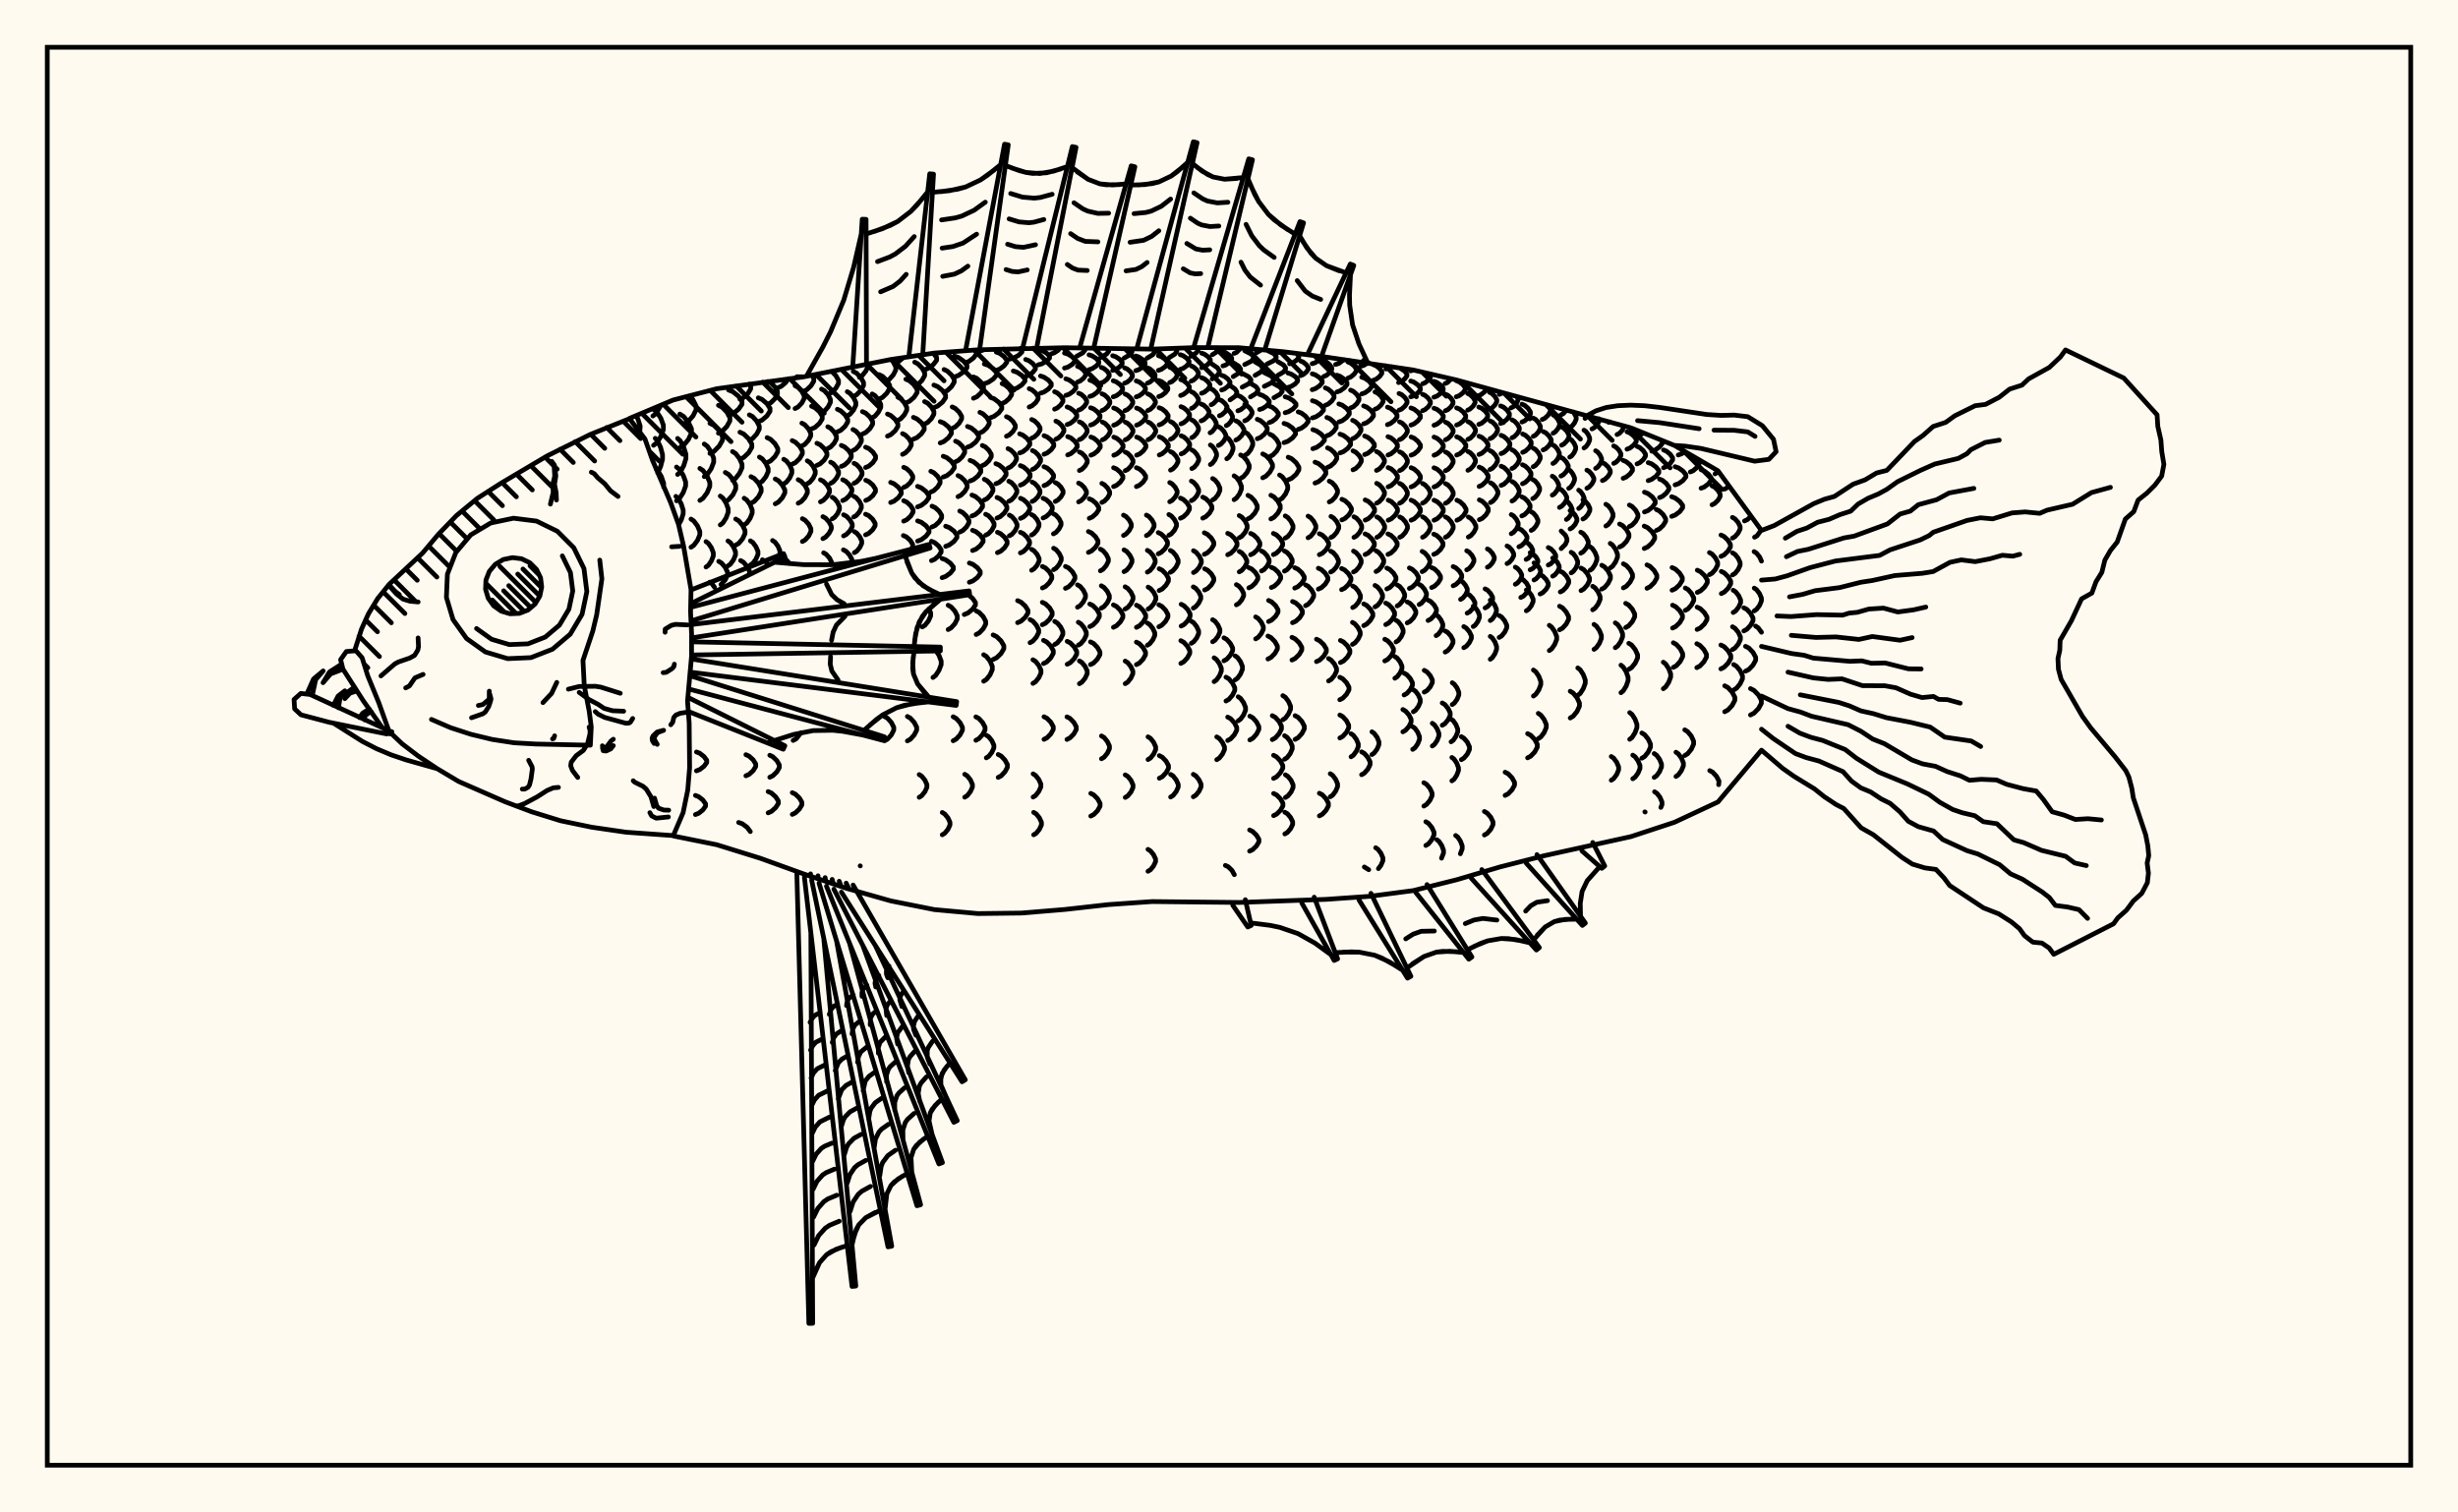 <svg xmlns="http://www.w3.org/2000/svg" width="520" height="320"><rect x="0" y="0" width="520" height="320" fill="floralwhite"/><rect x="10" y="10" width="500" height="300" stroke="black" stroke-width="1" fill="none"/><path stroke="black" stroke-width="1" fill="none" stroke-linecap="round" stroke-linejoin="round" d="
M 133.18 88.52 142.4 84.64 151.61 82.25 170.03 79.73 188.45 76.06 197.66 74.7 206.87 74.01 225.29 73.57 243.71 73.87 252.92 73.54 262.13 73.57 271.34 74.4 280.55 75.55 298.97 78.28 308.18 80.41 345.02 90.52 354.23 94.24 363.44 99.6 372.65 112.23 
M 372.65 158.72 363.44 169.68 354.23 173.98 345.02 177.01 326.6 181.07 317.39 183.41 308.18 186.13 298.97 188.43 289.76 189.64 280.55 190.28 262.13 190.94 243.71 190.75 234.5 191.39 225.29 192.42 216.08 193.18 206.87 193.29 197.66 192.45 188.45 190.61 179.24 188 170.03 184.91 160.82 181.58 151.61 178.72 142.44 176.87 
M 135.34 91.43 135.44 90.19 134.96 88.67 134.56 87.94 
M 140.4 103.07 140.4 102.26 139.92 100.84 139.17 99.59 138.82 99.31 
M 139.13 100.06 139.75 98.72 140.16 97.16 140.16 96.2 139.75 94.65 139.11 93.28 138.62 92.74 
M 143.56 111.02 144.12 110.01 144.53 108.71 144.53 107.91 144.12 106.61 143.49 105.47 142.99 105.02 
M 138.26 94.22 138.93 93.7 139.79 92.38 140.34 90.88 140.34 89.96 139.79 88.46 138.93 87.14 138.26 86.63 
M 143.12 105.96 143.74 105.47 144.53 104.23 145.05 102.82 145.05 101.95 144.53 100.54 143.74 99.3 143.12 98.81 
M 146.18 115.78 146.78 115.37 147.55 114.34 148.05 113.16 148.05 112.44 147.55 111.26 146.78 110.23 146.18 109.82 
M 147.34 163.09 148.04 162.82 148.93 162.13 149.51 161.34 149.51 160.85 148.93 160.07 148.04 159.37 147.34 159.1 
M 138.12 88.01 138.78 87.52 139.83 85.72 
M 143.35 100.38 143.92 99.87 144.64 98.54 145.11 97.04 145.11 96.11 144.64 94.61 143.92 93.28 143.35 92.76 
M 149.36 119.97 149.86 119.61 150.5 118.67 150.91 117.61 150.91 116.95 150.5 115.89 149.86 114.96 149.36 114.59 
M 151.15 124.24 150.63 123.51 150.13 123.17 
M 147.12 172.34 147.81 172.07 148.7 171.36 149.27 170.56 149.27 170.07 148.7 169.27 147.81 168.57 147.12 168.29 
M 143.82 94.71 144.61 94.23 145.64 92.99 146.29 91.59 146.29 90.73 145.64 89.33 144.61 88.1 143.82 87.61 
M 148.06 105.88 148.73 105.42 149.6 104.24 150.16 102.9 150.16 102.07 149.6 100.74 148.73 99.56 148.06 99.1 
M 152.53 123.67 153.42 122.7 153.91 121.68 153.91 121.05 153.42 120.03 152.65 119.13 152.05 118.77 
M 144.81 89.6 145.6 89.15 146.61 88 147.26 86.7 147.26 85.89 146.61 84.59 145.86 83.74 
M 148.99 100.84 149.63 100.37 150.45 99.17 150.98 97.81 150.98 96.97 150.45 95.61 149.63 94.41 148.99 93.94 
M 152.38 111.06 152.92 110.65 153.61 109.58 154.05 108.38 154.05 107.63 153.61 106.43 152.92 105.37 152.38 104.95 
M 154.01 119.72 154.52 119.36 155.18 118.44 155.6 117.41 155.6 116.76 155.18 115.72 154.52 114.81 154.01 114.45 
M 150.19 95.93 151.05 95.5 152.14 94.39 152.85 93.13 152.85 92.35 152.14 91.1 151.05 89.99 150.19 89.56 
M 153.44 106.14 154.15 105.72 155.07 104.65 155.65 103.43 155.65 102.67 155.07 101.46 154.15 100.38 153.44 99.96 
M 155.64 115.34 156.28 114.97 157.09 114 157.61 112.91 157.61 112.24 157.09 111.15 156.28 110.19 155.64 109.81 
M 158.55 121.17 158.55 120.83 158.05 119.83 157.28 118.95 156.67 118.6 
M 157.8 164.14 158.47 163.84 159.33 163.06 159.88 162.18 159.88 161.64 159.33 160.76 158.47 159.98 157.8 159.67 
M 158.73 175.94 158.07 175.05 157.06 174.3 156.26 174.01 
M 151.99 91.65 152.77 91.25 153.77 90.23 154.41 89.06 154.41 88.34 153.77 87.18 152.77 86.16 151.99 85.75 
M 154.97 101.62 155.62 101.2 156.44 100.15 156.98 98.95 156.98 98.21 156.44 97.01 155.62 95.95 154.97 95.54 
M 157.43 111.05 157.98 110.67 158.68 109.69 159.13 108.57 159.13 107.88 158.68 106.77 157.98 105.79 157.43 105.41 
M 158.75 119.53 159.27 119.19 159.92 118.3 160.35 117.29 160.35 116.67 159.92 115.67 159.27 114.78 158.75 114.43 
M 154.13 87.91 155.05 87.54 156.22 86.6 156.97 85.54 156.97 84.88 156.22 83.82 155.05 82.88 154.13 82.52 
M 156.54 97.16 157.35 96.77 158.38 95.78 159.05 94.65 159.05 93.95 158.38 92.82 157.35 91.83 156.54 91.44 
M 158.87 106.47 159.57 106.09 160.46 105.11 161.03 104 161.03 103.32 160.46 102.21 159.57 101.23 158.87 100.85 
M 162.54 119.51 161.89 118.77 161.29 118.43 
M 162.98 156.65 163.33 156.47 
M 162.85 164.45 163.5 164.13 164.34 163.32 164.87 162.4 164.87 161.84 164.34 160.92 163.5 160.11 162.85 159.79 
M 162.5 171.98 163.19 171.68 164.08 170.89 164.66 170.01 164.66 169.46 164.08 168.57 163.19 167.78 162.5 167.48 
M 156.54 84.48 157.27 84.14 158.21 83.27 158.81 82.29 158.81 81.68 158.54 81.24 
M 158.53 93.16 159.21 92.79 160.07 91.85 160.63 90.79 160.63 90.14 160.07 89.07 159.21 88.14 158.53 87.77 
M 160.66 102.2 161.26 101.83 162.02 100.87 162.51 99.79 162.51 99.12 162.02 98.03 161.26 97.08 160.66 96.7 
M 163.91 118.97 164.58 118.1 164.99 117.12 164.99 116.52 164.58 115.55 163.94 114.69 163.44 114.36 
M 160.42 89.23 161.21 88.89 162.24 88.01 162.9 87.01 162.9 86.39 162.24 85.39 161.21 84.51 160.42 84.17 
M 162.28 97.88 163.01 97.52 163.95 96.6 164.55 95.56 164.55 94.91 163.95 93.87 163.01 92.94 162.28 92.59 
M 164.01 106.6 164.67 106.24 165.5 105.33 166.04 104.29 166.04 103.65 165.5 102.62 164.67 101.7 164.01 101.34 
M 167.06 119.26 166.37 118.47 165.79 118.14 
M 167.79 156.66 168.42 156.33 169.47 155.01 
M 167.61 172.31 168.26 171.99 169.1 171.19 169.64 170.29 169.64 169.73 169.1 168.82 168.26 168.02 167.61 167.71 
M 162.47 85.5 163.11 85.18 163.94 84.34 164.47 83.4 164.47 82.82 163.94 81.87 163.11 81.04 162.47 80.71 
M 165.81 102.37 166.36 102.01 167.07 101.11 167.52 100.09 167.52 99.45 167.07 98.43 166.36 97.52 165.81 97.17 
M 164.52 82.06 165.27 81.74 166.22 80.93 166.73 80.15 
M 167.59 98.21 168.28 97.88 169.17 97.01 169.74 96.02 169.74 95.41 169.17 94.43 168.28 93.56 167.59 93.22 
M 168.86 106.47 169.49 106.13 170.29 105.26 170.8 104.28 170.8 103.68 170.29 102.7 169.49 101.83 168.86 101.49 
M 169.75 114.57 170.33 114.24 171.08 113.4 171.55 112.45 171.55 111.86 171.08 110.91 170.33 110.07 169.75 109.74 
M 168.2 86.44 168.82 86.11 169.62 85.27 170.13 84.32 170.13 83.73 169.62 82.78 168.82 81.94 168.2 81.61 
M 169.64 94.36 170.25 94.03 171.02 93.19 171.51 92.24 171.51 91.65 171.02 90.7 170.25 89.86 169.64 89.53 
M 170.79 102.34 171.33 102.01 172.03 101.17 172.47 100.22 172.47 99.63 172.03 98.67 171.33 97.83 170.79 97.5 
M 169.97 82.81 170.67 82.47 171.57 81.62 172.16 80.65 172.16 80.05 171.76 79.39 
M 171.69 90.75 172.42 90.43 173.35 89.59 173.95 88.64 173.95 88.05 173.35 87.1 172.42 86.27 171.69 85.94 
M 172.82 98.46 173.5 98.14 174.37 97.33 174.94 96.41 174.94 95.83 174.37 94.91 173.5 94.09 172.82 93.78 
M 173.57 106.18 174.18 105.86 174.97 105.05 175.48 104.13 175.48 103.56 174.97 102.64 174.18 101.82 173.57 101.51 
M 174.09 113.96 174.66 113.64 175.39 112.83 175.87 111.92 175.87 111.35 175.39 110.44 174.66 109.63 174.09 109.31 
M 175.95 119.5 175.95 119.01 175.5 118.09 174.79 117.28 174.24 116.96 
M 173.8 87.32 174.41 86.98 175.18 86.11 175.68 85.12 175.68 84.51 175.18 83.53 174.41 82.66 173.8 82.32 
M 175.12 94.9 175.71 94.58 176.46 93.78 176.95 92.88 176.95 92.31 176.46 91.41 175.71 90.61 175.12 90.29 
M 175.73 102.26 176.27 101.95 176.95 101.17 177.4 100.29 177.4 99.75 176.95 98.86 176.27 98.08 175.73 97.78 
M 176.07 109.77 176.56 109.46 177.19 108.67 177.59 107.77 177.59 107.21 177.19 106.31 176.56 105.52 176.07 105.21 
M 175.24 83.4 175.94 83.05 176.82 82.14 177.39 81.12 177.39 80.48 176.82 79.46 175.94 78.55 
M 177.15 91.38 177.86 91.05 178.76 90.22 179.34 89.28 179.34 88.69 178.76 87.75 177.86 86.92 177.15 86.59 
M 177.99 98.68 178.67 98.38 179.53 97.61 180.09 96.73 180.09 96.19 179.53 95.32 178.67 94.55 177.99 94.24 
M 178.28 105.91 178.9 105.61 179.7 104.85 180.22 103.98 180.22 103.44 179.7 102.57 178.9 101.8 178.28 101.5 
M 178.46 113.39 179.05 113.08 179.81 112.3 180.3 111.42 180.3 110.88 179.81 109.99 179.05 109.21 178.46 108.91 
M 180.13 119.08 180.22 118.35 179.74 117.45 179.01 116.65 178.43 116.34 
M 182 183.21 181.97 183.19 
M 179.24 87.99 179.82 87.64 180.57 86.75 181.05 85.74 181.05 85.12 180.57 84.11 179.82 83.22 179.24 82.87 
M 180.45 95.32 181.02 95.02 181.75 94.25 182.23 93.37 182.23 92.83 181.75 91.96 181.02 91.18 180.45 90.88 
M 180.68 102.25 181.23 101.96 181.92 101.23 182.37 100.39 182.37 99.88 181.92 99.05 181.23 98.31 180.68 98.02 
M 180.62 109.37 181.14 109.08 181.8 108.32 182.22 107.45 182.22 106.92 181.8 106.06 181.14 105.3 180.62 105 
M 180.74 116.93 181.24 116.63 181.88 115.86 182.3 114.98 182.3 114.44 181.88 113.56 181.24 112.79 180.74 112.48 
M 184.7 152.86 185.44 152.2 
M 180.51 83.89 181.21 83.53 182.11 82.61 182.69 81.56 182.69 80.92 182.11 79.87 181.21 78.95 180.51 78.58 
M 182.45 91.84 183.15 91.51 184.04 90.69 184.61 89.75 184.61 89.17 184.04 88.24 183.15 87.41 182.45 87.09 
M 183.12 98.91 183.8 98.62 184.67 97.87 185.23 97.02 185.23 96.5 184.67 95.65 183.8 94.9 183.12 94.61 
M 183.15 105.88 183.81 105.59 184.66 104.85 185.21 104.01 185.21 103.49 184.66 102.64 183.81 101.9 183.15 101.61 
M 183.12 113.16 183.77 112.86 184.6 112.1 185.14 111.24 185.14 110.71 184.6 109.84 183.77 109.08 183.12 108.79 
M 187.12 156.74 187.75 156.39 188.56 155.5 189.08 154.48 189.08 153.86 188.56 152.85 187.75 151.95 187.12 151.6 
M 181.81 79.84 182.41 79.46 183.18 78.5 183.68 77.41 183.68 77.01 
M 184.51 88.4 185.09 88.06 185.84 87.18 186.33 86.18 186.33 85.57 185.84 84.57 185.09 83.69 184.51 83.35 
M 185.94 84.45 186.67 84.1 187.61 83.19 188.22 82.17 188.22 81.53 187.61 80.5 186.67 79.6 185.94 79.25 
M 187.75 92.28 188.46 91.96 189.37 91.14 189.95 90.22 189.95 89.65 189.37 88.73 188.46 87.91 187.75 87.6 
M 188.42 106.32 189.14 106.03 190.06 105.29 190.66 104.45 190.66 103.93 190.06 103.09 189.14 102.35 188.42 102.06 
M 191.96 156.76 192.59 156.41 193.4 155.51 193.93 154.49 193.93 153.86 193.4 152.84 192.59 151.94 191.96 151.59 
M 187.5 80.62 188.15 80.25 188.97 79.33 189.51 78.28 189.51 77.63 188.97 76.58 188.5 76.05 
M 189.94 88.95 190.55 88.61 191.33 87.76 191.83 86.79 191.83 86.19 191.33 85.22 190.55 84.36 189.94 84.03 
M 190.94 96.13 191.53 95.83 192.29 95.07 192.78 94.21 192.78 93.67 192.29 92.81 191.53 92.05 190.94 91.75 
M 191.19 103.12 191.8 102.83 192.59 102.09 193.1 101.25 193.1 100.73 192.59 99.89 191.8 99.15 191.19 98.87 
M 191.18 110.26 191.82 109.97 192.64 109.22 193.17 108.36 193.17 107.84 192.64 106.98 191.82 106.23 191.18 105.94 
M 191.41 117.4 192.56 116.51 193.08 115.68 193.08 115.16 192.56 114.33 191.75 113.59 191.11 113.31 
M 194.46 168.69 194.98 168.36 195.66 167.52 196.09 166.58 196.09 165.99 195.66 165.04 194.98 164.21 194.46 163.88 
M 189.21 76.88 190.03 76.55 191.11 75.67 
M 191.64 85.24 192.41 84.9 193.4 84.03 194.03 83.04 194.03 82.43 193.4 81.44 192.41 80.57 191.64 80.23 
M 193.24 92.91 193.97 92.6 194.92 91.79 195.52 90.89 195.52 90.32 194.92 89.42 193.97 88.62 193.24 88.3 
M 194.12 107.24 194.88 106.95 195.86 106.19 196.49 105.34 196.49 104.81 195.86 103.95 194.88 103.2 194.12 102.9 
M 194.13 114.48 194.91 114.19 195.9 113.44 196.54 112.6 196.54 112.08 195.9 111.24 194.91 110.5 194.13 110.21 
M 193.51 81.69 194.19 81.35 195.06 80.47 195.62 79.47 195.62 78.85 195.06 77.86 194.19 76.98 193.51 76.63 
M 195.6 89.71 196.24 89.39 197.05 88.56 197.57 87.63 197.57 87.05 197.05 86.11 196.24 85.29 195.6 84.97 
M 196.92 104.11 197.55 103.81 198.36 103.04 198.88 102.18 198.88 101.64 198.36 100.78 197.55 100.01 196.92 99.71 
M 197.17 111.49 197.83 111.19 198.67 110.42 199.21 109.56 199.21 109.02 198.67 108.15 197.83 107.39 197.17 107.09 
M 197.06 118.62 197.72 118.34 198.56 117.63 199.1 116.82 199.1 116.32 198.56 115.51 197.72 114.8 197.06 114.52 
M 195.12 132.64 195.69 132.28 196.42 131.36 196.89 130.31 196.89 129.66 196.51 128.82 
M 197.37 143.34 197.93 142.92 198.64 141.84 199.11 140.62 199.11 139.86 198.64 138.64 197.93 137.57 197.37 137.14 
M 199.34 176.62 199.86 176.3 200.54 175.48 200.97 174.55 200.97 173.97 200.54 173.04 199.86 172.22 199.34 171.9 
M 195.5 78.26 196.35 77.94 197.44 77.14 198.15 76.22 198.15 75.65 197.44 74.74 
M 197.57 86.25 198.36 85.92 199.38 85.09 200.04 84.15 200.04 83.57 199.38 82.62 198.36 81.79 197.57 81.47 
M 198.91 93.72 199.67 93.42 200.64 92.63 201.26 91.74 201.26 91.19 200.64 90.3 199.67 89.52 198.91 89.21 
M 199.55 100.93 200.3 100.64 201.26 99.87 201.88 99 201.88 98.47 201.26 97.6 200.3 96.83 199.55 96.53 
M 200.06 115.59 200.82 115.3 201.81 114.56 202.44 113.72 202.44 113.2 201.81 112.36 200.82 111.62 200.06 111.33 
M 199.31 122.23 200.07 121.95 201.05 121.25 201.68 120.45 201.68 119.95 201.05 119.15 200.07 118.45 199.31 118.17 
M 201.65 156.73 202.28 156.38 203.09 155.5 203.61 154.5 203.61 153.88 203.09 152.88 202.28 152 201.65 151.65 
M 197.67 75.04 198.56 74.64 
M 199.72 82.96 200.41 82.64 201.3 81.8 201.87 80.86 201.87 80.28 201.3 79.34 200.41 78.51 199.72 78.18 
M 201.44 90.64 202.08 90.33 202.91 89.54 203.44 88.64 203.44 88.08 202.91 87.19 202.08 86.4 201.44 86.09 
M 202.15 97.7 202.77 97.4 203.57 96.64 204.08 95.78 204.08 95.25 203.57 94.39 202.77 93.63 202.15 93.34 
M 202.67 105.08 203.29 104.78 204.09 104 204.6 103.12 204.6 102.58 204.09 101.7 203.29 100.93 202.67 100.62 
M 203.04 112.57 203.66 112.27 204.46 111.49 204.98 110.62 204.98 110.08 204.46 109.2 203.66 108.43 203.04 108.13 
M 200.58 133.2 201.2 132.85 202.01 131.96 202.52 130.94 202.52 130.31 202.01 129.3 201.2 128.4 200.58 128.05 
M 204.09 168.67 204.62 168.34 205.29 167.49 205.72 166.54 205.72 165.95 205.29 164.99 204.62 164.15 204.09 163.82 
M 201.9 79.75 202.75 79.45 203.85 78.68 204.56 77.81 204.56 77.27 203.85 76.4 202.75 75.63 201.9 75.33 
M 204.68 94.61 205.43 94.31 206.39 93.55 207.02 92.69 207.02 92.15 206.39 91.29 205.43 90.52 204.68 90.23 
M 205.22 101.77 205.95 101.47 206.89 100.71 207.49 99.85 207.49 99.32 206.89 98.46 205.95 97.7 205.22 97.4 
M 205.62 109.17 206.34 108.87 207.26 108.1 207.86 107.22 207.86 106.68 207.26 105.81 206.34 105.04 205.62 104.74 
M 205.75 116.48 206.47 116.19 207.39 115.44 207.98 114.6 207.98 114.08 207.39 113.23 206.47 112.49 205.75 112.2 
M 205.07 123.19 205.81 122.91 206.76 122.2 207.37 121.4 207.37 120.9 206.76 120.1 205.81 119.39 205.07 119.12 
M 203.99 130.02 204.75 129.71 205.73 128.92 206.36 128.02 206.36 127.47 205.73 126.57 204.75 125.78 203.99 125.47 
M 206.45 156.63 207.07 156.29 207.87 155.43 208.39 154.45 208.39 153.84 207.87 152.87 207.07 152 206.45 151.67 
M 204.25 76.74 204.98 76.46 205.93 75.75 206.54 74.94 206.54 74.44 206.25 74.06 
M 205.94 84.26 206.63 83.96 207.5 83.17 208.07 82.28 208.07 81.73 207.5 80.84 206.63 80.05 205.94 79.75 
M 207.3 91.59 207.93 91.3 208.74 90.54 209.27 89.68 209.27 89.15 208.74 88.29 207.93 87.54 207.3 87.24 
M 207.82 98.51 208.43 98.22 209.21 97.48 209.71 96.64 209.71 96.12 209.21 95.28 208.43 94.54 207.82 94.25 
M 208.23 105.79 208.82 105.5 209.57 104.73 210.06 103.86 210.06 103.33 209.57 102.46 208.82 101.7 208.23 101.4 
M 208.52 113.23 209.1 112.93 209.83 112.16 210.3 111.28 210.3 110.74 209.83 109.87 209.1 109.1 208.52 108.8 
M 206.51 134.25 207.16 133.91 208 133.04 208.53 132.06 208.53 131.45 208 130.46 207.16 129.59 206.51 129.25 
M 208.1 144.13 208.69 143.75 209.45 142.78 209.93 141.67 209.93 140.99 209.45 139.88 208.69 138.9 208.1 138.52 
M 208.66 160.34 209.17 160.02 209.83 159.18 210.26 158.24 210.26 157.66 209.83 156.71 209.17 155.88 208.66 155.56 
M 207.08 74.37 208.25 73.97 
M 208.24 81.18 209.08 80.89 210.15 80.17 210.84 79.35 210.84 78.84 210.15 78.02 209.08 77.29 208.24 77.01 
M 209.54 88.38 210.31 88.08 211.3 87.34 211.93 86.49 211.93 85.96 211.3 85.12 210.31 84.37 209.54 84.08 
M 210.68 102.35 211.37 102.07 212.27 101.32 212.84 100.48 212.84 99.97 212.27 99.13 211.37 98.39 210.68 98.1 
M 210.92 109.61 211.59 109.32 212.45 108.56 213.01 107.7 213.01 107.17 212.45 106.3 211.59 105.55 210.92 105.25 
M 211.01 116.93 211.67 116.64 212.52 115.89 213.06 115.04 213.06 114.51 212.52 113.66 211.67 112.91 211.01 112.61 
M 210.1 139.53 210.83 139.17 211.77 138.27 212.37 137.25 212.37 136.61 211.77 135.59 210.83 134.68 210.1 134.33 
M 211.17 164.48 211.8 164.15 212.6 163.3 213.12 162.35 213.12 161.76 212.6 160.8 211.8 159.96 211.17 159.63 
M 210.77 78.35 211.49 78.09 212.4 77.42 212.99 76.66 212.99 76.19 212.4 75.43 211.49 74.76 210.77 74.5 
M 212 85.35 212.65 85.07 213.48 84.34 214.02 83.51 214.02 83 213.48 82.17 212.65 81.45 212 81.16 
M 212.92 92.3 213.52 92.02 214.29 91.3 214.79 90.48 214.79 89.97 214.29 89.16 213.52 88.44 212.92 88.16 
M 213.25 99.04 213.82 98.76 214.57 98.05 215.04 97.23 215.04 96.73 214.57 95.92 213.82 95.2 213.25 94.92 
M 213.41 106.07 213.96 105.78 214.66 105.04 215.12 104.2 215.12 103.68 214.66 102.84 213.96 102.1 213.41 101.81 
M 213.52 113.37 214.05 113.07 214.72 112.31 215.16 111.44 215.16 110.91 214.72 110.04 214.05 109.28 213.52 108.98 
M 213.57 75.99 214.42 75.76 215.5 75.16 216.19 74.49 216.19 74.07 215.82 73.71 
M 214.37 82.37 215.16 82.1 216.17 81.43 216.83 80.66 216.83 80.19 216.17 79.42 215.16 78.75 214.37 78.49 
M 215.71 95.84 216.4 95.57 217.29 94.86 217.86 94.07 217.86 93.57 217.29 92.77 216.4 92.07 215.71 91.79 
M 215.86 102.64 216.52 102.36 217.37 101.64 217.92 100.83 217.92 100.32 217.37 99.51 216.52 98.79 215.86 98.51 
M 215.88 109.68 216.51 109.39 217.33 108.65 217.85 107.81 217.85 107.29 217.33 106.45 216.51 105.71 215.88 105.42 
M 215.87 116.98 216.5 116.69 217.29 115.93 217.81 115.07 217.81 114.54 217.29 113.68 216.5 112.92 215.87 112.62 
M 215.28 131.74 215.99 131.43 216.89 130.62 217.47 129.7 217.47 129.13 216.89 128.21 215.99 127.4 215.28 127.08 
M 216.5 73.8 216.89 73.69 
M 216.99 79.64 217.65 79.4 218.5 78.78 219.04 78.07 219.04 77.63 218.5 76.92 217.65 76.3 216.99 76.05 
M 217.73 86.12 218.34 85.85 219.12 85.18 219.62 84.41 219.62 83.94 219.12 83.17 218.34 82.49 217.73 82.23 
M 218.26 92.71 218.83 92.44 219.56 91.76 220.03 90.98 220.03 90.49 219.56 89.72 218.83 89.03 218.26 88.76 
M 218.42 99.32 218.97 99.05 219.68 98.36 220.14 97.57 220.14 97.08 219.68 96.3 218.97 95.6 218.42 95.33 
M 218.35 106.1 218.88 105.82 219.57 105.11 220.01 104.3 220.01 103.8 219.57 102.99 218.88 102.27 218.35 101.99 
M 218.23 113.2 218.73 112.9 219.38 112.15 219.8 111.3 219.8 110.77 219.38 109.92 218.73 109.17 218.23 108.88 
M 218.24 120.66 218.75 120.36 219.41 119.59 219.83 118.71 219.83 118.17 219.41 117.3 218.75 116.53 218.24 116.23 
M 217.91 135.98 218.5 135.64 219.25 134.79 219.74 133.83 219.74 133.23 219.25 132.27 218.5 131.42 217.91 131.09 
M 218.52 144.59 219.07 144.25 219.77 143.38 220.22 142.4 220.22 141.79 219.77 140.8 219.07 139.93 218.52 139.59 
M 218.56 168.64 219.09 168.31 219.76 167.45 220.2 166.49 220.2 165.89 219.76 164.92 219.09 164.07 218.56 163.73 
M 218.68 176.62 219.21 176.3 219.88 175.48 220.32 174.54 220.32 173.96 219.88 173.02 219.21 172.2 218.68 171.88 
M 219.65 77.19 220.42 76.97 221.41 76.4 222.04 75.75 222.04 75.35 221.41 74.71 220.42 74.14 219.65 73.91 
M 220.13 83.19 220.86 82.95 221.8 82.31 222.4 81.59 222.4 81.15 221.8 80.43 220.86 79.8 220.13 79.55 
M 220.87 96.11 221.53 95.84 222.38 95.16 222.93 94.39 222.93 93.91 222.38 93.13 221.53 92.45 220.87 92.18 
M 220.86 102.75 221.51 102.48 222.34 101.78 222.88 100.99 222.88 100.5 222.34 99.71 221.51 99.01 220.86 98.74 
M 220.67 109.59 221.3 109.3 222.1 108.58 222.62 107.76 222.62 107.25 222.1 106.42 221.3 105.7 220.67 105.42 
M 220.53 124.4 221.17 124.09 221.98 123.3 222.51 122.4 222.51 121.85 221.98 120.95 221.17 120.16 220.53 119.85 
M 220.51 132.18 221.18 131.86 222.04 131.04 222.59 130.1 222.59 129.52 222.04 128.59 221.18 127.76 220.51 127.44 
M 220.76 140.39 221.43 140.06 222.28 139.2 222.83 138.24 222.83 137.64 222.28 136.67 221.43 135.82 220.76 135.48 
M 220.86 156.43 221.5 156.1 222.31 155.27 222.83 154.33 222.83 153.75 222.31 152.81 221.5 151.98 220.86 151.65 
M 222.4 74.87 223.02 74.66 223.82 74.14 224.29 73.58 
M 223.1 86.57 223.67 86.31 224.4 85.67 224.87 84.95 224.87 84.5 224.4 83.77 223.67 83.13 223.1 82.88 
M 223.37 92.93 223.91 92.67 224.62 92.01 225.07 91.25 225.07 90.78 224.62 90.02 223.91 89.36 223.37 89.1 
M 223.24 106.1 223.77 105.82 224.45 105.13 224.9 104.34 224.9 103.85 224.45 103.06 223.77 102.37 223.24 102.1 
M 222.86 112.95 223.38 112.66 224.04 111.92 224.47 111.08 224.47 110.57 224.04 109.73 223.38 108.99 222.86 108.7 
M 222.9 120.53 223.42 120.22 224.08 119.43 224.51 118.54 224.51 117.98 224.08 117.09 223.42 116.3 222.9 115.99 
M 223.13 136.36 223.68 136.02 224.39 135.18 224.85 134.22 224.85 133.62 224.39 132.66 223.68 131.81 223.13 131.48 
M 225.2 77.88 225.91 77.67 226.81 77.11 227.39 76.48 227.39 76.1 226.81 75.47 225.91 74.91 225.2 74.7 
M 225.48 83.66 226.17 83.42 227.04 82.81 227.61 82.12 227.61 81.69 227.04 81 226.17 80.39 225.48 80.15 
M 225.75 89.83 226.41 89.58 227.25 88.93 227.8 88.19 227.8 87.74 227.25 87 226.41 86.36 225.75 86.1 
M 225.87 96.25 226.52 95.99 227.35 95.31 227.88 94.55 227.88 94.08 227.35 93.32 226.52 92.64 225.87 92.38 
M 225.4 124.48 226.05 124.16 226.87 123.35 227.4 122.44 227.4 121.88 226.87 120.96 226.05 120.15 225.4 119.84 
M 225.77 140.54 226.42 140.21 227.25 139.36 227.78 138.41 227.78 137.82 227.25 136.86 226.42 136.02 225.77 135.69 
M 225.72 156.45 226.35 156.12 227.17 155.29 227.69 154.35 227.69 153.77 227.17 152.83 226.35 151.99 225.72 151.67 
M 227.76 75.38 229.06 74.66 229.53 74.07 229.49 73.65 
M 227.95 80.84 228.51 80.61 229.23 80.03 229.69 79.37 229.69 78.97 229.23 78.31 228.51 77.73 227.95 77.51 
M 228.19 86.78 228.74 86.54 229.44 85.91 229.89 85.2 229.89 84.76 229.44 84.06 228.74 83.43 228.19 83.19 
M 228.33 93.03 228.87 92.78 229.55 92.12 229.99 91.37 229.99 90.91 229.55 90.17 228.87 89.51 228.33 89.25 
M 228.35 99.55 228.89 99.29 229.57 98.6 230.01 97.83 230.01 97.35 229.57 96.58 228.89 95.9 228.35 95.63 
M 228.18 106.19 228.71 105.92 229.4 105.23 229.84 104.44 229.84 103.96 229.4 103.17 228.71 102.48 228.18 102.21 
M 227.95 128.47 228.5 128.15 229.19 127.33 229.64 126.39 229.64 125.82 229.19 124.88 228.5 124.06 227.95 123.74 
M 228.12 136.5 228.66 136.17 229.36 135.32 229.81 134.37 229.81 133.78 229.36 132.82 228.66 131.98 228.12 131.65 
M 228.35 144.66 228.88 144.33 229.56 143.49 230 142.54 230 141.95 229.56 141 228.88 140.17 228.35 139.84 
M 230.39 78.21 231.05 78 231.9 77.45 232.45 76.84 232.45 76.45 231.9 75.83 231.05 75.29 230.39 75.07 
M 230.56 83.87 231.22 83.64 232.06 83.04 232.6 82.36 232.6 81.94 232.06 81.27 231.22 80.67 230.56 80.43 
M 230.72 89.93 231.36 89.69 232.18 89.05 232.71 88.32 232.71 87.88 232.18 87.15 231.36 86.51 230.72 86.27 
M 230.78 96.31 231.41 96.05 232.23 95.38 232.76 94.62 232.76 94.15 232.23 93.39 231.41 92.72 230.78 92.46 
M 230.44 109.66 231.08 109.38 231.91 108.66 232.44 107.85 232.44 107.35 231.91 106.53 231.08 105.82 230.44 105.54 
M 230.26 116.87 230.91 116.57 231.74 115.81 232.28 114.94 232.28 114.4 231.74 113.53 230.91 112.76 230.26 112.46 
M 230.55 132.57 231.2 132.25 232.03 131.42 232.57 130.47 232.57 129.89 232.03 128.95 231.2 128.12 230.55 127.8 
M 230.7 140.61 231.34 140.29 232.16 139.45 232.7 138.5 232.7 137.92 232.16 136.97 231.34 136.13 230.7 135.81 
M 230.76 172.66 231.39 172.33 232.21 171.5 232.73 170.55 232.73 169.97 232.21 169.02 231.39 168.19 230.76 167.86 
M 232.85 75.63 234.1 74.91 234.55 74.33 234.55 73.97 234.38 73.75 
M 232.98 81.01 233.52 80.79 234.22 80.22 234.66 79.57 234.66 79.17 234.22 78.52 233.52 77.95 232.98 77.73 
M 233.13 86.86 233.67 86.62 234.35 86.01 234.79 85.31 234.79 84.87 234.35 84.18 233.67 83.56 233.13 83.32 
M 233.21 93.06 233.74 92.81 234.41 92.15 234.85 91.41 234.85 90.95 234.41 90.21 233.74 89.56 233.21 89.3 
M 233.1 106.3 233.63 106.03 234.31 105.33 234.75 104.53 234.75 104.04 234.31 103.25 233.63 102.55 233.1 102.27 
M 232.79 120.77 233.34 120.46 234.03 119.66 234.48 118.76 234.48 118.2 234.03 117.3 233.34 116.5 232.79 116.19 
M 232.99 128.67 233.54 128.35 234.24 127.53 234.69 126.6 234.69 126.02 234.24 125.09 233.54 124.27 232.99 123.94 
M 233.02 160.54 233.57 160.21 234.26 159.37 234.71 158.42 234.71 157.83 234.26 156.88 233.57 156.03 233.02 155.71 
M 235.39 78.37 236.04 78.16 236.86 77.62 237.4 77 237.4 76.62 236.86 76.01 236.04 75.47 235.39 75.26 
M 235.51 83.96 236.15 83.73 236.97 83.14 237.49 82.47 237.49 82.05 236.97 81.38 236.15 80.79 235.51 80.56 
M 235.6 89.97 236.23 89.72 237.05 89.09 237.57 88.37 237.57 87.92 237.05 87.21 236.23 86.57 235.6 86.32 
M 235.63 96.32 236.26 96.06 237.07 95.39 237.59 94.63 237.59 94.17 237.07 93.41 236.26 92.74 235.63 92.48 
M 235.58 102.95 236.21 102.68 237.02 101.99 237.55 101.2 237.55 100.71 237.02 99.93 236.21 99.23 235.58 98.96 
M 235.55 132.72 236.19 132.4 237.02 131.57 237.55 130.64 237.55 130.06 237.02 129.13 236.19 128.3 235.55 127.98 
M 237.82 75.76 239.04 75.05 239.48 74.46 239.48 74.1 239.26 73.81 
M 237.91 81.08 238.44 80.86 239.12 80.3 239.56 79.65 239.56 79.26 239.12 78.62 238.44 78.05 237.91 77.83 
M 238 86.88 238.53 86.64 239.21 86.03 239.64 85.34 239.64 84.91 239.21 84.21 238.53 83.6 238 83.36 
M 238.05 93.06 238.58 92.81 239.25 92.15 239.68 91.41 239.68 90.96 239.25 90.22 238.58 89.57 238.05 89.31 
M 238.05 99.58 238.58 99.32 239.25 98.63 239.69 97.86 239.69 97.38 239.25 96.6 238.58 95.91 238.05 95.65 
M 237.68 113.29 238.21 113 238.89 112.25 239.33 111.4 239.33 110.88 238.89 110.03 238.21 109.28 237.68 108.99 
M 237.79 120.95 238.33 120.64 239.02 119.84 239.47 118.93 239.47 118.36 239.02 117.46 238.33 116.65 237.79 116.34 
M 238.02 128.86 238.56 128.54 239.25 127.72 239.69 126.79 239.69 126.21 239.25 125.29 238.56 124.47 238.02 124.15 
M 238.04 144.65 238.56 144.33 239.23 143.49 239.66 142.55 239.66 141.97 239.23 141.03 238.56 140.2 238.04 139.87 
M 238.05 168.72 238.58 168.4 239.26 167.57 239.69 166.62 239.69 166.04 239.26 165.09 238.58 164.26 238.05 163.94 
M 240.28 78.42 240.91 78.21 241.72 77.67 242.24 77.06 242.24 76.68 241.72 76.07 240.91 75.53 240.28 75.32 
M 240.37 83.97 241 83.74 241.8 83.16 242.32 82.49 242.32 82.08 241.8 81.41 241 80.82 240.37 80.59 
M 240.44 89.96 241.06 89.71 241.87 89.08 242.38 88.37 242.38 87.92 241.87 87.21 241.06 86.57 240.44 86.33 
M 240.46 96.31 241.09 96.05 241.89 95.38 242.41 94.63 242.41 94.16 241.89 93.4 241.09 92.73 240.46 92.47 
M 240.41 102.95 241.04 102.67 241.84 101.98 242.36 101.19 242.36 100.7 241.84 99.91 241.04 99.22 240.41 98.95 
M 240.42 132.73 241.05 132.41 241.85 131.6 242.37 130.67 242.37 130.1 241.85 129.18 241.05 128.36 240.42 128.04 
M 240.41 140.62 241.03 140.3 241.82 139.47 242.34 138.53 242.34 137.95 241.82 137.01 241.03 136.18 240.41 135.86 
M 242.67 75.78 243.86 75.06 244.28 74.48 244.28 74.11 244.1 73.86 
M 242.74 81.07 243.26 80.85 243.92 80.29 244.35 79.65 244.35 79.25 243.92 78.61 243.26 78.05 242.74 77.83 
M 242.82 86.86 243.34 86.62 244 86.01 244.43 85.31 244.43 84.89 244 84.19 243.34 83.58 242.82 83.34 
M 242.87 93.04 243.39 92.79 244.06 92.13 244.49 91.39 244.49 90.94 244.06 90.2 243.39 89.55 242.87 89.29 
M 242.53 113.32 243.05 113.03 243.72 112.27 244.15 111.41 244.15 110.88 243.72 110.03 243.05 109.27 242.53 108.98 
M 242.73 121.05 243.26 120.74 243.94 119.94 244.38 119.03 244.38 118.46 243.94 117.55 243.26 116.75 242.73 116.44 
M 242.89 128.85 243.41 128.54 244.09 127.73 244.52 126.82 244.52 126.25 244.09 125.34 243.41 124.53 242.89 124.22 
M 242.73 136.52 243.23 136.2 243.88 135.38 244.3 134.46 244.3 133.89 243.88 132.96 243.23 132.14 242.73 131.82 
M 242.87 160.7 243.39 160.38 244.06 159.54 244.49 158.59 244.49 158.01 244.06 157.06 243.39 156.22 242.87 155.9 
M 242.86 184.34 243.38 184.03 244.04 183.22 244.47 182.31 244.47 181.75 244.04 180.83 243.38 180.03 242.86 179.71 
M 245.06 78.36 245.68 78.15 246.46 77.61 246.97 77 246.97 76.62 246.46 76 245.68 75.46 245.06 75.25 
M 245.14 83.91 245.75 83.68 246.54 83.09 247.05 82.42 247.05 82.01 246.54 81.34 245.75 80.75 245.14 80.52 
M 245.21 89.9 245.83 89.65 246.61 89.02 247.12 88.3 247.12 87.86 246.61 87.14 245.83 86.51 245.21 86.26 
M 245.25 96.26 245.86 96 246.65 95.33 247.16 94.57 247.16 94.1 246.65 93.35 245.86 92.68 245.25 92.42 
M 245.03 117.18 245.66 116.87 246.47 116.09 246.99 115.2 246.99 114.66 246.47 113.77 245.66 112.99 245.03 112.68 
M 245.22 124.94 245.86 124.63 246.67 123.82 247.19 122.92 247.19 122.35 246.67 121.45 245.86 120.64 245.22 120.33 
M 245.16 132.61 245.78 132.29 246.57 131.48 247.08 130.57 247.08 130 246.57 129.09 245.78 128.28 245.16 127.96 
M 245.26 164.66 245.88 164.34 246.68 163.5 247.2 162.56 247.2 161.97 246.68 161.03 245.88 160.2 245.26 159.87 
M 247.38 75.65 248.53 74.93 248.95 74.34 248.95 73.98 248.74 73.69 
M 247.45 80.94 247.96 80.72 248.6 80.16 249.02 79.52 249.02 79.12 248.6 78.48 247.96 77.92 247.45 77.7 
M 247.62 92.95 248.12 92.7 248.77 92.04 249.18 91.3 249.18 90.84 248.77 90.1 248.12 89.45 247.62 89.19 
M 247.63 99.47 248.14 99.2 248.78 98.52 249.2 97.75 249.2 97.27 248.78 96.5 248.14 95.82 247.63 95.55 
M 247.46 106.16 247.96 105.88 248.61 105.17 249.03 104.37 249.03 103.88 248.61 103.07 247.96 102.37 247.46 102.09 
M 247.28 113.25 247.8 112.95 248.46 112.19 248.89 111.32 248.89 110.79 248.46 109.92 247.8 109.16 247.28 108.86 
M 247.59 121.09 248.12 120.77 248.8 119.97 249.24 119.05 249.24 118.49 248.8 117.58 248.12 116.77 247.59 116.46 
M 247.65 168.63 248.17 168.31 248.83 167.48 249.26 166.53 249.26 165.95 248.83 165.01 248.17 164.17 247.65 163.85 
M 249.69 78.15 250.29 77.94 251.06 77.4 251.55 76.78 251.55 76.4 251.06 75.79 250.29 75.25 249.69 75.04 
M 249.77 83.68 250.36 83.45 251.12 82.87 251.61 82.2 251.61 81.79 251.12 81.12 250.36 80.53 249.77 80.31 
M 249.84 89.68 250.42 89.43 251.17 88.8 251.65 88.08 251.65 87.64 251.17 86.92 250.42 86.29 249.84 86.04 
M 249.88 96.04 250.46 95.78 251.2 95.11 251.68 94.35 251.68 93.88 251.2 93.13 250.46 92.46 249.88 92.2 
M 249.72 109.65 250.33 109.36 251.12 108.62 251.63 107.78 251.63 107.25 251.12 106.41 250.33 105.67 249.72 105.38 
M 249.88 132.46 250.49 132.14 251.27 131.34 251.77 130.44 251.77 129.87 251.27 128.97 250.49 128.17 249.88 127.85 
M 249.81 140.36 250.42 140.03 251.19 139.19 251.7 138.25 251.7 137.66 251.19 136.71 250.42 135.88 249.81 135.55 
M 251.94 75.38 253.07 74.65 253.48 74.06 253.38 73.54 
M 252 80.64 252.49 80.42 253.12 79.86 253.53 79.22 253.53 78.83 253.12 78.19 252.49 77.63 252 77.41 
M 252.06 86.41 252.54 86.17 253.15 85.56 253.54 84.87 253.54 84.44 253.15 83.75 252.54 83.13 252.06 82.9 
M 252.12 92.6 252.58 92.34 253.17 91.69 253.55 90.95 253.55 90.49 253.17 89.75 252.58 89.1 252.12 88.84 
M 252.14 99.14 252.61 98.88 253.2 98.19 253.59 97.41 253.59 96.93 253.2 96.16 252.61 95.47 252.14 95.2 
M 252.04 105.93 252.53 105.65 253.17 104.93 253.58 104.11 253.58 103.6 253.17 102.78 252.53 102.06 252.04 101.78 
M 252.49 121.14 253.02 120.82 253.7 120.02 254.14 119.11 254.14 118.55 253.7 117.64 253.02 116.83 252.49 116.52 
M 252.45 128.66 252.96 128.35 253.61 127.57 254.03 126.69 254.03 126.14 253.61 125.25 252.96 124.47 252.45 124.17 
M 252.02 136.11 252.52 135.79 253.16 134.98 253.58 134.06 253.58 133.49 253.16 132.57 252.52 131.75 252.02 131.43 
M 252.45 168.58 252.98 168.25 253.65 167.43 254.09 166.49 254.09 165.91 253.65 164.98 252.98 164.15 252.45 163.83 
M 254.22 77.81 254.81 77.6 255.56 77.06 256.05 76.46 256.05 76.08 255.56 75.47 254.81 74.93 254.22 74.72 
M 254.19 83.21 254.76 82.99 255.49 82.41 255.96 81.76 255.96 81.36 255.49 80.71 254.76 80.13 254.19 79.91 
M 254.1 89.05 254.65 88.81 255.34 88.19 255.79 87.48 255.79 87.05 255.34 86.34 254.65 85.72 254.1 85.48 
M 254.45 109.63 255.07 109.33 255.87 108.56 256.38 107.68 256.38 107.14 255.87 106.26 255.07 105.49 254.45 105.18 
M 254.78 117.28 255.42 116.97 256.25 116.18 256.78 115.28 256.78 114.72 256.25 113.83 255.42 113.03 254.78 112.72 
M 254.85 124.83 255.47 124.53 256.27 123.74 256.78 122.86 256.78 122.31 256.27 121.43 255.47 120.64 254.85 120.34 
M 256.47 75.05 257.61 74.33 258.02 73.56 
M 256.44 80.17 257.55 79.42 257.95 78.8 257.95 78.42 257.55 77.81 256.44 77.05 
M 256.23 85.63 256.68 85.4 257.26 84.82 257.63 84.16 257.63 83.75 257.26 83.1 256.68 82.52 256.23 82.29 
M 256 91.57 256.42 91.32 256.96 90.68 257.3 89.96 257.3 89.51 256.96 88.79 256.42 88.14 256 87.89 
M 256.06 98.29 256.48 98.01 257.02 97.29 257.37 96.47 257.37 95.97 257.02 95.15 256.48 94.43 256.06 94.15 
M 256.54 105.77 257.04 105.46 257.67 104.68 258.07 103.79 258.07 103.24 257.67 102.35 257.04 101.56 256.54 101.25 
M 256.54 135.78 257.03 135.46 257.66 134.65 258.07 133.73 258.07 133.16 257.66 132.24 257.03 131.43 256.54 131.12 
M 256.85 144.22 257.34 143.87 257.97 143 258.38 142 258.38 141.39 257.97 140.4 257.34 139.52 256.85 139.18 
M 257.41 160.73 257.94 160.4 258.61 159.56 259.05 158.61 259.05 158.03 258.61 157.08 257.94 156.24 257.41 155.91 
M 258.72 77.42 259.31 77.22 260.08 76.7 260.57 76.1 260.57 75.74 260.08 75.15 259.31 74.62 258.72 74.42 
M 258.45 82.52 259.02 82.31 259.74 81.77 260.21 81.16 260.21 80.78 259.74 80.16 259.02 79.62 258.45 79.41 
M 257.97 87.97 258.5 87.73 259.17 87.14 259.6 86.47 259.6 86.06 259.17 85.39 258.5 84.79 257.97 84.56 
M 257.75 94.25 258.26 93.98 258.91 93.29 259.33 92.5 259.33 92.02 258.91 91.24 258.26 90.55 257.75 90.28 
M 259.72 117.37 260.36 117.07 261.18 116.28 261.7 115.38 261.7 114.83 261.18 113.93 260.36 113.14 259.72 112.84 
M 258.93 139.81 259.52 139.48 260.28 138.63 260.77 137.68 260.77 137.08 260.28 136.13 259.52 135.28 258.93 134.95 
M 259.36 148.32 259.96 147.98 260.73 147.1 261.22 146.1 261.22 145.49 260.73 144.49 259.96 143.61 259.36 143.27 
M 259.72 156.67 260.34 156.33 261.13 155.47 261.64 154.49 261.64 153.89 261.13 152.91 260.34 152.05 259.72 151.72 
M 261.13 185.06 260.62 184.15 259.84 183.39 259.23 183.1 
M 261.07 74.78 261.57 74.58 262.55 73.61 
M 260.89 79.68 262.02 78.97 262.43 78.39 262.43 78.03 262.02 77.45 260.89 76.74 
M 260.22 84.61 261.27 83.87 261.65 83.27 261.65 82.9 261.27 82.3 260.22 81.56 
M 259.43 90.05 259.85 89.81 260.39 89.19 260.74 88.5 260.74 88.07 260.39 87.37 259.85 86.75 259.43 86.51 
M 259.53 97.07 259.96 96.76 260.5 95.98 260.85 95.09 260.85 94.54 260.5 93.65 259.96 92.86 259.53 92.55 
M 261.08 105.72 261.58 105.38 262.22 104.5 262.63 103.5 262.63 102.89 262.22 101.89 261.58 101.01 261.08 100.67 
M 262.16 113.79 262.7 113.47 263.4 112.65 263.84 111.72 263.84 111.15 263.4 110.22 262.7 109.4 262.16 109.08 
M 262.17 120.99 262.68 120.7 263.34 119.95 263.77 119.09 263.77 118.57 263.34 117.71 262.68 116.96 262.17 116.67 
M 261.56 127.97 262.06 127.68 262.69 126.93 263.1 126.09 263.1 125.57 262.69 124.72 262.06 123.98 261.56 123.69 
M 261.31 143.84 261.8 143.5 262.43 142.61 262.84 141.61 262.84 140.99 262.43 139.99 261.8 139.11 261.31 138.77 
M 261.94 152.51 262.44 152.16 263.08 151.28 263.5 150.27 263.5 149.65 263.08 148.65 262.44 147.76 261.94 147.41 
M 263.32 77.13 264.71 76.43 265.21 75.85 265.21 75.49 264.71 74.92 263.32 74.21 
M 262.79 81.92 264.14 81.21 264.63 80.64 264.63 80.28 264.14 79.7 262.79 78.99 
M 261.88 86.92 262.45 86.7 263.17 86.14 263.64 85.5 263.64 85.11 263.17 84.47 262.45 83.91 261.88 83.69 
M 261.44 93.11 261.99 92.83 262.7 92.12 263.16 91.32 263.16 90.82 262.7 90.02 261.99 89.31 261.44 89.03 
M 262.46 101.2 263.04 100.86 263.79 100 264.27 99.03 264.27 98.43 263.79 97.45 263.04 96.59 262.46 96.26 
M 264.01 109.78 264.64 109.44 265.45 108.57 265.97 107.59 265.97 106.99 265.45 106.01 264.64 105.14 264.01 104.8 
M 264.57 117.37 265.2 117.06 266.01 116.28 266.53 115.39 266.53 114.84 266.01 113.95 265.2 113.17 264.57 112.86 
M 264.19 124.38 264.81 124.08 265.59 123.34 266.1 122.5 266.1 121.98 265.59 121.13 264.81 120.39 264.19 120.1 
M 264.41 156.55 265.03 156.21 265.82 155.33 266.32 154.34 266.32 153.73 265.82 152.74 265.03 151.86 264.41 151.52 
M 264.36 180.08 264.99 179.78 265.8 179 266.33 178.12 266.33 177.57 265.8 176.69 264.99 175.91 264.36 175.6 
M 265.78 74.65 266.89 74 
M 265.52 79.42 266.69 78.73 267.12 78.17 267.12 77.82 266.69 77.26 265.52 76.57 
M 264.54 83.98 265.69 83.28 266.11 82.72 266.11 82.37 265.69 81.8 264.54 81.11 
M 263.33 89.04 263.83 88.8 264.47 88.2 264.88 87.52 264.88 87.1 264.47 86.43 263.83 85.83 263.33 85.59 
M 263.46 96.28 263.97 95.95 264.61 95.12 265.02 94.17 265.02 93.58 264.61 92.64 263.97 91.8 263.46 91.48 
M 266.87 120.81 267.39 120.53 268.06 119.79 268.49 118.95 268.49 118.44 268.06 117.6 267.39 116.86 266.87 116.58 
M 265.64 135.17 266.16 134.85 266.83 134.04 267.26 133.13 267.26 132.56 266.83 131.65 266.16 130.84 265.64 130.52 
M 268.05 77.02 269.47 76.31 269.98 75.74 269.98 75.39 269.47 74.82 268.05 74.12 
M 267.47 81.74 268.91 81.04 269.44 80.47 269.44 80.12 268.91 79.55 267.47 78.85 
M 266.47 86.64 267.12 86.43 267.97 85.87 268.51 85.24 268.51 84.85 267.97 84.22 267.12 83.67 266.47 83.45 
M 265.98 92.83 266.66 92.55 267.52 91.83 268.08 91.02 268.08 90.52 267.52 89.71 266.66 88.99 265.98 88.71 
M 267.14 101.09 267.8 100.75 268.65 99.87 269.2 98.88 269.2 98.26 268.65 97.27 267.8 96.39 267.14 96.04 
M 268.86 109.8 269.5 109.46 270.32 108.59 270.84 107.6 270.84 106.98 270.32 105.99 269.5 105.12 268.86 104.78 
M 269.39 117.34 270.02 117.04 270.83 116.26 271.35 115.37 271.35 114.83 270.83 113.94 270.02 113.16 269.39 112.86 
M 268.96 124.3 269.6 124.01 270.41 123.26 270.93 122.42 270.93 121.9 270.41 121.06 269.6 120.32 268.96 120.03 
M 268.37 131.5 269.01 131.2 269.84 130.42 270.37 129.54 270.37 129 269.84 128.12 269.01 127.34 268.37 127.04 
M 268.24 139.43 268.88 139.1 269.71 138.25 270.24 137.3 270.24 136.7 269.71 135.75 268.88 134.9 268.24 134.57 
M 269.16 156.48 269.79 156.13 270.59 155.25 271.1 154.26 271.1 153.64 270.59 152.64 269.79 151.76 269.16 151.42 
M 269.43 164.69 270.06 164.36 270.86 163.51 271.38 162.54 271.38 161.95 270.86 160.98 270.06 160.13 269.43 159.8 
M 269.44 172.57 270.08 172.25 270.89 171.44 271.41 170.51 271.41 169.94 270.89 169.02 270.08 168.2 269.44 167.88 
M 270.57 74.59 271.09 74.38 
M 270.34 79.41 271.53 78.71 271.96 78.14 271.96 77.79 271.53 77.22 270.34 76.52 
M 269.5 84.15 270.78 83.43 271.25 82.85 271.25 82.49 270.78 81.9 269.5 81.19 
M 268.5 89.41 269.12 89.17 269.92 88.56 270.44 87.87 270.44 87.44 269.92 86.75 269.12 86.14 268.5 85.91 
M 268.64 96.59 269.27 96.27 270.07 95.45 270.59 94.52 270.59 93.94 270.07 93.01 269.27 92.19 268.64 91.87 
M 270.7 105.78 271.25 105.42 271.97 104.5 272.42 103.46 272.42 102.82 271.97 101.78 271.25 100.86 270.7 100.5 
M 271.9 113.85 272.43 113.53 273.1 112.71 273.54 111.78 273.54 111.21 273.1 110.29 272.43 109.47 271.9 109.15 
M 271.73 120.84 272.26 120.55 272.93 119.81 273.37 118.97 273.37 118.45 272.93 117.61 272.26 116.87 271.73 116.58 
M 271.39 152.29 271.92 151.94 272.59 151.05 273.03 150.04 273.03 149.42 272.59 148.41 271.92 147.52 271.39 147.18 
M 271.76 160.64 272.28 160.3 272.95 159.44 273.38 158.45 273.38 157.85 272.95 156.86 272.28 156 271.76 155.66 
M 271.93 168.73 272.45 168.41 273.13 167.57 273.56 166.63 273.56 166.04 273.13 165.09 272.45 164.26 271.93 163.93 
M 271.81 176.44 272.35 176.13 273.03 175.33 273.47 174.43 273.47 173.86 273.03 172.96 272.35 172.16 271.81 171.85 
M 272.82 76.97 273.44 76.77 274.24 76.25 274.75 75.67 274.75 75.31 274.27 74.77 
M 272.46 81.98 273.13 81.77 273.98 81.24 274.52 80.64 274.52 80.26 273.98 79.66 273.13 79.13 272.46 78.92 
M 271.88 87.32 272.62 87.09 273.56 86.51 274.17 85.84 274.17 85.43 273.56 84.77 272.62 84.18 271.88 83.95 
M 271.64 93.65 272.43 93.38 273.43 92.67 274.07 91.86 274.07 91.37 273.43 90.56 272.43 89.85 271.64 89.58 
M 272.52 101.53 273.25 101.2 274.19 100.37 274.79 99.42 274.79 98.84 274.19 97.89 273.25 97.05 272.52 96.73 
M 273.9 124.43 274.55 124.14 275.38 123.39 275.92 122.53 275.92 122.01 275.38 121.15 274.55 120.4 273.9 120.11 
M 273.44 131.75 274.11 131.45 274.97 130.67 275.52 129.78 275.52 129.23 274.97 128.34 274.11 127.56 273.44 127.26 
M 273.32 139.65 273.99 139.32 274.85 138.48 275.4 137.54 275.4 136.95 274.85 136 273.99 135.17 273.32 134.84 
M 273.98 156.44 274.61 156.09 275.41 155.22 275.93 154.23 275.93 153.62 275.41 152.63 274.61 151.76 273.98 151.42 
M 275.14 79.48 275.67 79.27 276.34 78.73 276.78 78.12 276.78 77.74 276.34 77.13 275.67 76.59 275.14 76.38 
M 274.64 90.85 275.31 90.59 276.18 89.95 276.74 89.22 276.74 88.77 276.18 88.04 275.31 87.39 274.64 87.14 
M 276.73 113.78 277.26 113.47 277.93 112.67 278.37 111.77 278.37 111.21 277.93 110.31 277.26 109.51 276.73 109.2 
M 276.19 128.15 276.74 127.85 277.45 127.08 277.91 126.21 277.91 125.67 277.45 124.8 276.74 124.04 276.19 123.74 
M 277.59 76.95 278.23 76.74 279.04 76.21 279.57 75.61 279.57 75.43 
M 277.61 82.45 278.29 82.22 279.16 81.63 279.72 80.97 279.72 80.56 279.16 79.9 278.29 79.32 277.61 79.09 
M 277.65 88.42 278.4 88.18 279.36 87.54 279.98 86.82 279.98 86.38 279.36 85.66 278.4 85.02 277.65 84.78 
M 277.74 94.93 278.53 94.66 279.54 93.95 280.19 93.16 280.19 92.67 279.54 91.88 278.53 91.18 277.74 90.9 
M 278.2 102.21 278.93 101.91 279.87 101.14 280.48 100.26 280.48 99.72 279.87 98.85 278.93 98.08 278.2 97.78 
M 279.11 117.36 279.75 117.06 280.56 116.29 281.08 115.41 281.08 114.87 280.56 114 279.75 113.22 279.11 112.92 
M 278.9 124.64 279.55 124.34 280.38 123.57 280.91 122.7 280.91 122.16 280.38 121.29 279.55 120.52 278.9 120.22 
M 278.51 139.98 279.18 139.66 280.04 138.83 280.59 137.9 280.59 137.32 280.04 136.39 279.18 135.57 278.51 135.24 
M 279.12 172.62 279.73 172.29 280.52 171.46 281.03 170.52 281.03 169.93 280.52 168.99 279.73 168.15 279.12 167.83 
M 280.04 79.66 280.59 79.43 281.29 78.85 281.74 78.2 281.74 77.79 281.29 77.14 280.59 76.56 280.04 76.33 
M 280.38 85.75 280.97 85.5 281.73 84.86 282.22 84.14 282.22 83.69 281.73 82.96 280.97 82.32 280.38 82.07 
M 280.7 92.2 281.34 91.94 282.15 91.26 282.68 90.5 282.68 90.02 282.15 89.26 281.34 88.58 280.7 88.32 
M 280.84 98.89 281.47 98.61 282.28 97.89 282.8 97.08 282.8 96.58 282.28 95.76 281.47 95.04 280.84 94.76 
M 281.21 106.2 281.78 105.9 282.5 105.14 282.96 104.27 282.96 103.73 282.5 102.86 281.78 102.1 281.21 101.8 
M 281.57 113.71 282.1 113.41 282.78 112.64 283.21 111.76 283.21 111.22 282.78 110.34 282.1 109.57 281.57 109.26 
M 281.51 121.03 282.04 120.73 282.72 119.96 283.15 119.09 283.15 118.55 282.72 117.68 282.04 116.91 281.51 116.61 
M 281.06 144.08 281.6 143.76 282.3 142.93 282.75 142 282.75 141.42 282.3 140.48 281.6 139.66 281.06 139.33 
M 281.42 168.58 281.92 168.25 282.56 167.4 282.97 166.44 282.97 165.84 282.56 164.88 281.92 164.03 281.42 163.7 
M 282.55 77.11 283.22 76.9 284.32 76.08 
M 282.83 82.93 283.51 82.69 284.39 82.07 284.96 81.37 284.96 80.94 284.39 80.24 283.51 79.62 282.83 79.38 
M 283.24 89.28 283.95 89.02 284.86 88.35 285.45 87.6 285.45 87.14 284.86 86.39 283.95 85.72 283.24 85.46 
M 283.48 95.83 284.2 95.56 285.12 94.87 285.72 94.08 285.72 93.6 285.12 92.81 284.2 92.12 283.48 91.85 
M 283.88 110 284.53 109.7 285.36 108.94 285.9 108.08 285.9 107.55 285.36 106.69 284.53 105.93 283.88 105.63 
M 283.82 124.76 284.46 124.45 285.27 123.67 285.8 122.79 285.8 122.25 285.27 121.36 284.46 120.58 283.82 120.28 
M 283.57 140.18 284.22 139.86 285.04 139.05 285.57 138.13 285.57 137.55 285.04 136.63 284.22 135.82 283.57 135.5 
M 283.44 148.05 284.06 147.73 284.86 146.9 285.38 145.96 285.38 145.38 284.86 144.44 284.06 143.61 283.44 143.29 
M 283.45 156.14 284.05 155.81 284.83 154.96 285.32 154.01 285.32 153.41 284.83 152.45 284.05 151.61 283.45 151.28 
M 285.17 80 285.74 79.77 286.47 79.17 286.94 78.5 286.94 78.08 286.47 77.41 285.74 76.82 285.17 76.59 
M 285.72 86.32 286.3 86.07 287.03 85.41 287.5 84.66 287.5 84.2 287.03 83.45 286.3 82.79 285.72 82.54 
M 286.15 92.83 286.72 92.56 287.45 91.89 287.92 91.12 287.92 90.64 287.45 89.88 286.72 89.2 286.15 88.93 
M 286.23 99.4 286.8 99.13 287.52 98.43 287.99 97.64 287.99 97.15 287.52 96.36 286.8 95.66 286.23 95.39 
M 286.43 113.69 286.96 113.4 287.64 112.64 288.07 111.78 288.07 111.24 287.64 110.38 286.96 109.62 286.43 109.33 
M 286.34 121.02 286.86 120.72 287.53 119.95 287.96 119.08 287.96 118.54 287.53 117.67 286.86 116.9 286.34 116.6 
M 286.17 128.54 286.7 128.23 287.37 127.44 287.8 126.54 287.8 125.98 287.37 125.08 286.7 124.29 286.17 123.98 
M 286.12 136.34 286.65 136.02 287.32 135.21 287.76 134.29 287.76 133.73 287.32 132.81 286.65 132 286.12 131.68 
M 285.82 160.12 286.31 159.79 286.94 158.94 287.35 157.98 287.35 157.38 286.94 156.42 286.31 155.57 285.82 155.24 
M 287.8 77.52 288.5 77.31 289.36 76.79 
M 288.07 83.35 288.76 83.11 289.64 82.49 290.2 81.79 290.2 81.36 289.64 80.66 288.76 80.04 288.07 79.8 
M 288.48 89.68 289.15 89.42 290.01 88.76 290.56 88.01 290.56 87.55 290.01 86.8 289.15 86.14 288.48 85.88 
M 288.69 96.18 289.35 95.92 290.2 95.23 290.75 94.46 290.75 93.98 290.2 93.2 289.35 92.52 288.69 92.25 
M 288.81 110.05 289.45 109.76 290.27 109.02 290.8 108.17 290.8 107.65 290.27 106.81 289.45 106.07 288.81 105.77 
M 288.79 117.33 289.42 117.03 290.23 116.27 290.75 115.41 290.75 114.88 290.23 114.02 289.42 113.25 288.79 112.96 
M 288.5 132.37 289.12 132.05 289.91 131.25 290.43 130.35 290.43 129.79 289.91 128.88 289.12 128.08 288.5 127.77 
M 288.05 163.91 288.63 163.58 289.37 162.74 289.85 161.78 289.85 161.19 289.37 160.24 288.63 159.4 288.05 159.07 
M 289.56 184.01 288.63 183.43 
M 290.51 80.47 291.1 80.25 291.85 79.67 292.33 79.01 292.33 78.61 291.85 77.95 291.1 77.38 290.51 77.15 
M 290.88 86.6 291.44 86.35 292.15 85.71 292.61 84.98 292.61 84.53 292.15 83.81 291.44 83.17 290.88 82.92 
M 291.21 99.53 291.75 99.26 292.43 98.57 292.88 97.78 292.88 97.29 292.43 96.51 291.75 95.81 291.21 95.54 
M 291.24 106.46 291.77 106.17 292.45 105.44 292.89 104.61 292.89 104.1 292.45 103.27 291.77 102.54 291.24 102.26 
M 291.29 113.68 291.81 113.39 292.49 112.64 292.92 111.79 292.92 111.26 292.49 110.41 291.81 109.66 291.29 109.37 
M 291.11 120.92 291.63 120.63 292.3 119.86 292.73 119 292.73 118.46 292.3 117.6 291.63 116.84 291.11 116.54 
M 290.89 128.4 291.4 128.1 292.06 127.31 292.48 126.41 292.48 125.86 292.06 124.96 291.4 124.17 290.89 123.86 
M 290.24 159.65 290.71 159.32 291.33 158.48 291.72 157.53 291.72 156.95 291.33 155.99 290.71 155.16 290.24 154.83 
M 291.61 183.78 292.15 183.06 292.56 182.1 292.56 181.5 292.15 180.54 291.52 179.7 291.03 179.36 
M 293.2 78.07 294.39 77.57 
M 293.52 89.85 294.17 89.6 295.01 88.95 295.55 88.22 295.55 87.77 295.01 87.04 294.17 86.39 293.52 86.14 
M 293.63 96.28 294.28 96.01 295.1 95.34 295.63 94.57 295.63 94.09 295.1 93.33 294.28 92.65 293.63 92.39 
M 293.66 103.01 294.3 102.73 295.11 102.02 295.64 101.21 295.64 100.72 295.11 99.91 294.3 99.2 293.66 98.92 
M 293.68 110.07 294.32 109.78 295.13 109.04 295.65 108.2 295.65 107.69 295.13 106.85 294.32 106.11 293.68 105.82 
M 293.62 117.3 294.25 117.01 295.06 116.25 295.58 115.4 295.58 114.87 295.06 114.01 294.25 113.26 293.62 112.96 
M 293.39 124.61 294.01 124.31 294.81 123.54 295.32 122.67 295.32 122.13 294.81 121.26 294.01 120.49 293.39 120.19 
M 293.16 132.15 293.76 131.84 294.53 131.05 295.03 130.15 295.03 129.6 294.53 128.7 293.76 127.91 293.16 127.6 
M 292.96 139.84 293.55 139.53 294.31 138.73 294.79 137.83 294.79 137.26 294.31 136.36 293.55 135.56 292.96 135.25 
M 295.87 80.95 296.44 80.73 297.17 80.17 297.64 79.54 297.64 79.15 297.17 78.52 296.12 77.84 
M 295.97 86.79 296.52 86.55 297.22 85.93 297.67 85.23 297.67 84.8 297.22 84.11 296.52 83.49 295.97 83.25 
M 296.07 93.03 296.61 92.77 297.29 92.11 297.73 91.37 297.73 90.91 297.29 90.17 296.61 89.51 296.07 89.25 
M 296.1 99.57 296.63 99.3 297.31 98.61 297.74 97.83 297.74 97.35 297.31 96.56 296.63 95.87 296.1 95.6 
M 296.09 106.47 296.62 106.18 297.3 105.45 297.73 104.63 297.73 104.12 297.3 103.3 296.62 102.57 296.09 102.28 
M 296.12 113.68 296.65 113.39 297.32 112.64 297.76 111.79 297.76 111.26 297.32 110.41 296.65 109.66 296.12 109.37 
M 295.58 128.2 296.09 127.9 296.74 127.12 297.16 126.25 297.16 125.71 296.74 124.83 296.09 124.06 295.58 123.76 
M 295.34 135.82 295.82 135.51 296.44 134.71 296.84 133.81 296.84 133.25 296.44 132.35 295.82 131.55 295.34 131.24 
M 295.09 143.5 295.57 143.19 296.19 142.39 296.59 141.49 296.59 140.93 296.19 140.03 295.57 139.23 295.09 138.92 
M 298.43 78.47 299 78.29 
M 298.44 83.96 299.09 83.73 299.93 83.15 300.48 82.49 300.48 82.08 299.93 81.42 299.09 80.83 298.44 80.61 
M 298.49 89.94 299.13 89.69 299.95 89.06 300.49 88.35 300.49 87.9 299.95 87.19 299.13 86.56 298.49 86.31 
M 298.52 96.31 299.16 96.05 299.97 95.38 300.5 94.62 300.5 94.15 299.97 93.38 299.16 92.71 298.52 92.45 
M 298.52 103.02 299.15 102.75 299.97 102.04 300.49 101.24 300.49 100.74 299.97 99.94 299.15 99.23 298.52 98.95 
M 298.52 110.07 299.16 109.78 299.97 109.04 300.49 108.21 300.49 107.69 299.97 106.85 299.16 106.11 298.52 105.82 
M 298.16 124.5 298.78 124.2 299.57 123.45 300.08 122.59 300.08 122.07 299.57 121.21 298.78 120.46 298.16 120.16 
M 297.7 131.79 298.29 131.49 299.04 130.72 299.52 129.84 299.52 129.3 299.04 128.42 298.29 127.65 297.7 127.35 
M 297.04 147.04 297.61 146.73 298.34 145.92 298.81 145.01 298.81 144.45 298.34 143.54 297.61 142.74 297.04 142.42 
M 296.78 154.84 297.34 154.52 298.07 153.7 298.53 152.77 298.53 152.19 298.07 151.26 297.34 150.44 296.78 150.12 
M 300.96 81.2 301.49 80.98 302.18 80.43 302.62 79.8 302.62 79.41 302.38 79.07 
M 300.95 86.9 301.48 86.66 302.17 86.06 302.61 85.37 302.61 84.95 302.17 84.26 301.48 83.66 300.95 83.42 
M 300.94 106.46 301.46 106.18 302.14 105.45 302.57 104.63 302.57 104.12 302.14 103.3 301.46 102.58 300.94 102.29 
M 300.95 113.67 301.47 113.38 302.15 112.62 302.58 111.77 302.58 111.24 302.15 110.39 301.47 109.64 300.95 109.34 
M 300.86 120.95 301.39 120.66 302.06 119.92 302.5 119.07 302.5 118.55 302.06 117.7 301.39 116.96 300.86 116.66 
M 300.22 127.91 300.72 127.62 301.36 126.88 301.77 126.04 301.77 125.52 301.36 124.67 300.72 123.93 300.22 123.64 
M 299 150.59 299.47 150.27 300.07 149.46 300.46 148.55 300.46 147.98 300.07 147.07 299.47 146.26 299 145.94 
M 298.86 158.55 299.33 158.23 299.92 157.39 300.3 156.45 300.3 155.86 299.92 154.92 299.33 154.08 298.86 153.75 
M 303.35 84.04 303.98 83.81 304.79 83.23 305.31 82.57 305.31 82.16 304.79 81.5 303.98 80.91 303.35 80.68 
M 303.37 89.98 304 89.73 304.81 89.1 305.33 88.39 305.33 87.95 304.81 87.24 304 86.61 303.37 86.37 
M 303.38 96.32 304.01 96.06 304.81 95.39 305.33 94.63 305.33 94.16 304.81 93.4 304.01 92.73 303.38 92.47 
M 303.37 103.03 304 102.76 304.81 102.05 305.33 101.25 305.33 100.75 304.81 99.95 304 99.24 303.37 98.97 
M 303.37 110.07 304 109.78 304.81 109.05 305.33 108.21 305.33 107.69 304.81 106.85 304 106.12 303.37 105.83 
M 303.32 117.29 303.95 117 304.75 116.26 305.27 115.41 305.27 114.89 304.75 114.05 303.95 113.3 303.32 113.01 
M 302.87 124.31 303.48 124.02 304.25 123.29 304.75 122.46 304.75 121.94 304.25 121.11 303.48 120.38 302.87 120.09 
M 302.11 131.28 302.68 130.99 303.41 130.24 303.88 129.39 303.88 128.86 303.41 128.01 302.68 127.26 302.11 126.97 
M 301.3 146.44 301.86 146.13 302.57 145.33 303.02 144.42 303.02 143.85 302.57 142.94 301.86 142.14 301.3 141.83 
M 301.22 170.55 301.78 170.21 302.5 169.35 302.96 168.37 302.96 167.77 302.5 166.79 301.78 165.93 301.22 165.6 
M 301.64 178.88 302.2 178.54 302.91 177.66 303.37 176.67 303.37 176.06 302.91 175.07 302.2 174.2 301.64 173.86 
M 305.72 81.15 306.23 80.93 307.03 80.14 
M 305.78 86.9 306.3 86.67 306.97 86.06 307.39 85.37 307.39 84.94 306.97 84.25 306.3 83.64 305.78 83.41 
M 305.8 93.05 306.32 92.8 306.99 92.15 307.42 91.41 307.42 90.96 306.99 90.22 306.32 89.57 305.8 89.32 
M 305.8 99.59 306.32 99.32 306.99 98.63 307.42 97.85 307.42 97.37 306.99 96.59 306.32 95.9 305.8 95.63 
M 305.8 106.49 306.32 106.2 307 105.48 307.43 104.66 307.43 104.15 307 103.33 306.32 102.6 305.8 102.32 
M 305.79 113.67 306.32 113.38 306.99 112.63 307.43 111.78 307.43 111.25 306.99 110.4 306.32 109.65 305.79 109.36 
M 303.82 134.49 304.27 134.19 304.85 133.43 305.23 132.56 305.23 132.03 304.85 131.16 304.27 130.4 303.82 130.1 
M 303.01 157.84 303.46 157.51 304.03 156.68 304.4 155.73 304.4 155.14 304.03 154.2 303.46 153.36 303.01 153.03 
M 304.96 181.57 305.38 180.5 305.38 179.88 305.01 178.89 304.43 178.02 303.98 177.67 
M 308.08 83.95 308.69 83.72 309.48 83.13 309.98 82.46 309.98 82.04 309.48 81.37 308.69 80.78 308.08 80.55 
M 308.15 89.93 308.77 89.68 309.56 89.05 310.07 88.33 310.07 87.89 309.56 87.17 308.77 86.54 308.15 86.3 
M 308.17 96.28 308.79 96.02 309.58 95.35 310.1 94.58 310.1 94.11 309.58 93.35 308.79 92.68 308.17 92.42 
M 308.21 110.07 308.83 109.78 309.64 109.04 310.15 108.21 310.15 107.69 309.64 106.86 308.83 106.12 308.21 105.83 
M 307.42 123.94 308 123.66 308.75 122.95 309.23 122.15 309.23 121.65 308.75 120.85 308 120.14 307.42 119.87 
M 305.73 137.97 306.26 137.67 306.95 136.89 307.39 136.01 307.39 135.46 306.95 134.58 306.26 133.8 305.73 133.5 
M 305.11 153.45 305.65 153.13 306.34 152.31 306.79 151.38 306.79 150.8 306.34 149.87 305.65 149.05 305.11 148.73 
M 310.49 86.78 310.99 86.54 311.64 85.93 312.06 85.23 312.06 84.8 311.64 84.1 310.99 83.49 310.49 83.25 
M 310.54 92.96 311.06 92.71 311.71 92.06 312.14 91.32 312.14 90.86 311.71 90.12 311.06 89.47 310.54 89.21 
M 310.54 99.51 311.05 99.24 311.71 98.54 312.13 97.76 312.13 97.27 311.71 96.48 311.05 95.79 310.54 95.52 
M 310.63 113.63 311.14 113.35 311.8 112.61 312.23 111.77 312.23 111.25 311.8 110.41 311.14 109.67 310.63 109.38 
M 310.29 120.57 310.78 120.3 311.41 119.59 311.81 118.8 311.81 118.3 311.41 117.51 310.78 116.8 310.29 116.53 
M 308.99 126.82 309.45 126.55 310.03 125.86 310.41 125.08 310.41 124.6 310.03 123.82 309.45 123.13 308.99 122.87 
M 307.23 149.07 307.67 148.76 308.25 147.95 308.62 147.04 308.62 146.48 308.25 145.57 307.67 144.77 307.23 144.45 
M 306.98 156.95 307.44 156.62 308.01 155.79 308.39 154.84 308.39 154.26 308.01 153.31 307.44 152.48 306.98 152.15 
M 307.15 165.21 307.61 164.88 308.18 164.01 308.55 163.04 308.55 162.43 308.18 161.46 307.61 160.6 307.15 160.26 
M 308.94 180.64 309.34 179.6 309.34 178.98 308.97 177.99 308.4 177.11 307.95 176.77 
M 312.7 83.74 313.29 83.51 314.06 82.91 314.55 82.19 
M 312.84 89.79 313.45 89.54 314.23 88.9 314.73 88.18 314.73 87.73 314.23 87.01 313.45 86.37 312.84 86.12 
M 312.88 96.16 313.5 95.89 314.28 95.22 314.79 94.46 314.79 93.98 314.28 93.22 313.5 92.55 312.88 92.28 
M 312.92 102.92 313.54 102.64 314.32 101.93 314.82 101.12 314.82 100.62 314.32 99.81 313.54 99.1 312.92 98.82 
M 312.96 109.96 313.57 109.68 314.35 108.95 314.85 108.12 314.85 107.6 314.35 106.78 313.57 106.05 312.96 105.76 
M 310.38 129.73 310.91 129.45 311.58 128.73 312.02 127.93 312.02 127.43 311.58 126.62 310.91 125.91 310.38 125.63 
M 309.67 137.04 310.19 136.74 310.85 135.96 311.28 135.08 311.28 134.54 310.85 133.66 310.19 132.88 309.67 132.57 
M 309.15 160.73 309.7 160.4 310.42 159.55 310.87 158.59 310.87 158 310.42 157.03 309.7 156.19 309.15 155.86 
M 315.1 86.58 315.6 86.34 316.24 85.71 316.65 85.01 316.65 84.57 316.24 83.86 315.6 83.24 315.1 82.99 
M 315.23 92.81 315.74 92.56 316.39 91.9 316.81 91.16 316.81 90.7 316.39 89.96 315.74 89.3 315.23 89.05 
M 315.22 99.34 315.73 99.07 316.38 98.38 316.8 97.59 316.8 97.11 316.38 96.32 315.73 95.62 315.22 95.35 
M 315.31 106.33 315.81 106.04 316.46 105.31 316.88 104.49 316.88 103.98 316.46 103.15 315.81 102.42 315.31 102.14 
M 314.67 120.01 315.13 119.75 315.73 119.08 316.12 118.31 316.12 117.84 315.73 117.08 315.13 116.4 314.67 116.14 
M 311.67 132.56 312.09 132.27 312.63 131.52 312.98 130.67 312.98 130.15 312.63 129.3 312.09 128.55 311.67 128.26 
M 317.21 83.44 317.88 83.12 
M 317.46 89.59 318.06 89.33 318.82 88.69 319.32 87.96 319.32 87.5 318.82 86.77 318.06 86.13 317.46 85.88 
M 317.55 95.98 318.15 95.72 318.92 95.04 319.42 94.28 319.42 93.8 318.92 93.04 318.15 92.36 317.55 92.1 
M 317.57 102.7 318.17 102.43 318.93 101.72 319.43 100.92 319.43 100.42 318.93 99.62 318.17 98.91 317.57 98.63 
M 314.18 128.62 314.69 128.34 315.34 127.64 315.77 126.85 315.77 126.36 315.34 125.56 314.69 124.86 314.18 124.59 
M 314.03 176.67 314.62 176.33 315.37 175.47 315.85 174.48 315.85 173.88 315.37 172.89 314.62 172.03 314.03 171.69 
M 319.64 86.31 320.13 86.06 320.75 85.42 321.15 84.7 321.01 84 
M 319.87 92.63 320.37 92.37 321.01 91.71 321.42 90.96 321.42 90.5 321.01 89.75 320.37 89.09 319.87 88.83 
M 319.86 99.13 320.36 98.86 321 98.17 321.41 97.38 321.41 96.9 321 96.12 320.36 95.43 319.86 95.16 
M 319.87 106.01 320.36 105.73 320.99 105.01 321.39 104.2 321.39 103.69 320.99 102.88 320.36 102.16 319.87 101.88 
M 319.71 112.92 320.18 112.64 320.79 111.94 321.18 111.14 321.18 110.65 320.79 109.85 320.18 109.14 319.71 108.87 
M 318.82 119.24 319.28 118.99 319.86 118.34 320.23 117.6 320.23 117.15 319.86 116.41 319.28 115.76 318.82 115.51 
M 315.27 131.29 315.69 131 316.22 130.25 316.57 129.4 316.57 128.87 316.22 128.03 315.69 127.28 315.27 126.98 
M 315.27 139.49 315.7 139.16 316.26 138.32 316.61 137.37 316.61 136.77 316.26 135.82 315.7 134.98 315.27 134.65 
M 321.98 89.29 322.56 89.03 323.3 88.37 323.77 87.63 323.77 87.17 323.3 86.42 322.56 85.77 321.98 85.51 
M 322.12 95.71 322.7 95.44 323.45 94.77 323.93 94 323.93 93.53 323.45 92.76 322.7 92.09 322.12 91.82 
M 322.09 102.35 322.67 102.07 323.41 101.38 323.89 100.58 323.89 100.09 323.41 99.3 322.67 98.61 322.09 98.33 
M 321.94 109.16 322.51 108.89 323.23 108.19 323.7 107.39 323.7 106.9 323.23 106.1 322.51 105.4 321.94 105.12 
M 321.33 115.69 321.88 115.43 322.58 114.76 323.04 114 323.04 113.53 322.58 112.78 321.88 112.11 321.33 111.85 
M 317.15 134.87 317.67 134.56 318.33 133.75 318.76 132.83 318.76 132.27 318.33 131.35 317.67 130.54 317.15 130.23 
M 318.41 168.29 319.05 167.96 319.88 167.1 320.41 166.13 320.41 165.53 319.88 164.57 319.05 163.71 318.41 163.38 
M 324.38 92.31 324.86 92.05 325.47 91.38 325.86 90.62 325.86 90.16 325.47 89.4 324.86 88.73 324.38 88.47 
M 324.36 98.75 324.83 98.49 325.44 97.8 325.84 97.03 325.84 96.55 325.44 95.78 324.83 95.09 324.36 94.83 
M 324.26 105.5 324.73 105.23 325.33 104.52 325.71 103.73 325.71 103.23 325.33 102.44 324.73 101.73 324.26 101.46 
M 323.93 112.23 324.38 111.96 324.97 111.27 325.35 110.49 325.35 110.01 324.97 109.23 324.38 108.55 323.93 108.28 
M 322.86 118.36 323.31 118.12 323.88 117.48 324.25 116.77 324.25 116.32 323.88 115.61 323.31 114.97 322.86 114.73 
M 320.57 123.62 321 123.37 321.56 122.74 321.92 122.03 321.92 121.58 321.56 120.87 321 120.24 320.57 119.99 
M 326.27 88.75 326.82 88.49 327.52 87.83 327.97 87.07 327.97 86.61 327.45 85.78 
M 326.46 95.19 327.01 94.93 327.71 94.25 328.16 93.49 328.16 93.01 327.71 92.25 327.01 91.57 326.46 91.31 
M 323.71 120.55 324.23 120.3 324.91 119.67 325.34 118.96 325.34 118.52 324.91 117.8 324.23 117.17 323.71 116.93 
M 321.73 126.41 322.27 126.14 322.95 125.44 323.38 124.66 323.38 124.17 322.95 123.38 322.27 122.69 321.73 122.42 
M 323.17 160.34 323.83 159.99 324.68 159.1 325.22 158.09 325.22 157.46 324.68 156.46 323.83 155.56 323.17 155.22 
M 328.57 91.65 329.01 91.39 329.57 90.72 329.94 89.96 329.94 89.49 329.57 88.72 329.01 88.05 328.57 87.79 
M 328.53 98.06 328.97 97.79 329.53 97.11 329.89 96.34 329.89 95.87 329.53 95.1 328.97 94.42 328.53 94.15 
M 328.39 104.76 328.83 104.49 329.38 103.79 329.74 103 329.74 102.51 329.38 101.72 328.83 101.02 328.39 100.75 
M 324.53 122.71 324.97 122.46 325.54 121.84 325.9 121.12 325.9 120.68 325.54 119.97 324.97 119.34 324.53 119.1 
M 322.9 129.23 323.37 128.93 323.96 128.16 324.34 127.29 324.34 126.76 323.96 125.89 323.37 125.13 322.9 124.83 
M 324.4 147.27 324.9 146.9 325.55 145.94 325.96 144.85 325.96 144.18 325.55 143.09 324.9 142.13 324.4 141.76 
M 325.43 156.28 325.97 155.92 326.67 154.99 327.12 153.93 327.12 153.28 326.67 152.23 325.97 151.3 325.43 150.93 
M 330.19 87.79 330.7 87.53 331.4 86.78 
M 330.35 94.2 330.85 93.94 331.5 93.27 331.91 92.51 331.91 92.04 331.5 91.27 330.85 90.6 330.35 90.34 
M 330.22 100.72 330.72 100.45 331.36 99.77 331.77 98.99 331.77 98.51 331.36 97.73 330.72 97.05 330.22 96.78 
M 329.91 107.36 330.41 107.09 331.04 106.4 331.45 105.63 331.45 105.14 331.04 104.37 330.41 103.68 329.91 103.41 
M 327.54 119.55 328.05 119.3 328.7 118.65 329.12 117.93 329.12 117.47 328.7 116.75 328.05 116.1 327.54 115.85 
M 325.82 125.68 326.37 125.4 327.08 124.69 327.54 123.88 327.54 123.38 327.08 122.58 326.37 121.87 325.82 121.59 
M 332.2 90.37 332.6 90.11 333.12 89.45 333.45 88.7 333.45 88.24 332.86 87.15 
M 332.09 96.72 332.49 96.46 333.01 95.79 333.34 95.02 333.34 94.55 333.01 93.79 332.49 93.12 332.09 92.85 
M 331.87 103.33 332.27 103.06 332.77 102.37 333.1 101.59 333.1 101.11 332.77 100.33 332.27 99.64 331.87 99.37 
M 331.38 109.91 331.77 109.64 332.27 108.97 332.6 108.2 332.6 107.73 332.27 106.96 331.77 106.28 331.38 106.02 
M 330.27 116.07 331.17 115.17 331.49 114.44 331.49 113.98 331.17 113.25 330.27 112.35 
M 328.48 121.9 328.92 121.64 329.48 120.98 329.85 120.22 329.85 119.75 329.48 119 328.92 118.33 328.48 118.07 
M 327.76 137.65 328.26 137.29 328.9 136.36 329.32 135.3 329.32 134.65 328.9 133.6 328.26 132.67 327.76 132.3 
M 332.16 111.91 332.62 111.64 333.22 110.97 333.6 110.2 333.6 109.73 333.22 108.97 332.62 108.29 332.16 108.03 
M 330.09 125.24 330.66 124.94 331.39 124.18 331.87 123.32 331.87 122.78 331.39 121.92 330.66 121.16 330.09 120.87 
M 329.93 133.25 330.55 132.91 331.33 132.05 331.84 131.06 331.84 130.45 331.33 129.47 330.55 128.6 329.93 128.26 
M 332.19 151.91 332.82 151.52 333.62 150.54 334.14 149.42 334.14 148.73 333.62 147.62 332.82 146.64 332.19 146.25 
M 335.32 88.53 335.98 87.95 
M 335.1 94.78 335.49 94.53 335.98 93.87 336.3 93.13 336.3 92.67 335.98 91.92 335.49 91.27 335.1 91.01 
M 333.98 107.58 334.35 107.32 334.84 106.65 335.15 105.88 335.15 105.41 334.84 104.65 334.35 103.97 333.98 103.71 
M 332.39 121.21 332.83 120.91 333.4 120.15 333.76 119.29 333.76 118.76 333.4 117.9 332.83 117.14 332.39 116.85 
M 333.79 147.11 334.3 146.72 334.95 145.71 335.37 144.57 335.37 143.86 334.95 142.72 334.3 141.71 333.79 141.32 
M 336.78 90.75 337.26 90.5 337.88 89.87 338.28 89.15 338.22 88.59 
M 335.71 103.3 336.19 103.04 336.79 102.37 337.18 101.62 337.18 101.15 336.79 100.4 336.19 99.73 335.71 99.47 
M 334.88 109.81 335.35 109.53 335.95 108.83 336.34 108.03 336.34 107.53 335.95 106.73 335.35 106.03 334.88 105.75 
M 334.42 117.04 334.93 116.74 335.58 115.97 336 115.09 336 114.55 335.58 113.67 334.93 112.89 334.42 112.59 
M 334.47 124.96 335.04 124.63 335.78 123.8 336.26 122.86 336.26 122.28 335.78 121.34 335.04 120.51 334.47 120.19 
M 337.56 99.1 337.97 98.84 338.49 98.2 338.82 97.46 338.82 97.01 338.49 96.27 337.97 95.62 337.56 95.37 
M 336.4 120.65 336.86 120.32 337.44 119.45 337.82 118.48 337.82 117.87 337.44 116.89 336.86 116.03 336.4 115.69 
M 336.94 129.02 337.44 128.68 338.09 127.81 338.51 126.83 338.51 126.22 338.09 125.24 337.44 124.37 336.94 124.04 
M 337.22 137.39 337.72 137.03 338.36 136.11 338.78 135.07 338.78 134.43 338.36 133.39 337.72 132.47 337.22 132.11 
M 340.87 165.08 341.37 164.74 342.02 163.87 342.43 162.88 342.43 162.27 342.02 161.28 341.37 160.4 340.87 160.06 
M 340.31 89.36 340.56 89.25 
M 339 101.68 339.53 101.42 340.22 100.76 340.66 100.02 340.66 99.55 340.22 98.81 339.53 98.15 339 97.89 
M 338.86 124.64 339.45 124.3 340.2 123.42 340.69 122.42 340.69 121.81 340.2 120.81 339.45 119.94 338.86 119.59 
M 342.09 91.94 342.57 91.7 343.19 91.06 343.59 90.11 
M 341.39 98.04 341.88 97.79 342.5 97.15 342.9 96.42 342.9 95.97 342.5 95.25 341.88 94.61 341.39 94.35 
M 339.73 111.29 340.22 110.98 340.84 110.18 341.24 109.27 341.24 108.71 340.84 107.8 340.22 107 339.73 106.69 
M 340.65 120.16 341.14 119.81 341.78 118.9 342.19 117.88 342.19 117.25 341.78 116.22 341.14 115.32 340.65 114.97 
M 341.72 137.04 342.22 136.68 342.86 135.76 343.27 134.73 343.27 134.09 342.86 133.05 342.22 132.14 341.72 131.78 
M 342.92 146.56 343.4 146.17 344.03 145.15 344.43 144 344.43 143.29 344.03 142.14 343.4 141.13 342.92 140.73 
M 344.77 156.42 345.26 156.04 345.89 155.05 346.3 153.94 346.3 153.25 345.89 152.14 345.26 151.16 344.77 150.77 
M 345.42 164.77 345.91 164.43 346.54 163.56 346.95 162.58 346.95 161.97 346.54 160.98 345.91 160.11 345.42 159.77 
M 344.2 95.04 344.83 94.79 345.64 94.15 346.17 93.42 346.17 92.97 345.64 92.25 344.83 91.61 344.2 91.36 
M 343.38 101.2 344.01 100.94 344.83 100.28 345.36 99.54 345.36 99.07 344.83 98.33 344.01 97.67 343.38 97.41 
M 342.63 115.73 343.27 115.4 344.08 114.56 344.61 113.6 344.61 113.01 344.08 112.05 343.27 111.2 342.63 110.87 
M 343.43 124.38 344.05 124.04 344.85 123.15 345.37 122.15 345.37 121.53 344.85 120.52 344.05 119.64 343.43 119.29 
M 343.92 132.77 344.53 132.42 345.32 131.53 345.83 130.52 345.83 129.89 345.32 128.89 344.53 127.99 343.92 127.65 
M 344.58 141.62 345.18 141.24 345.94 140.29 346.44 139.2 346.44 138.53 345.94 137.44 345.18 136.48 344.58 136.11 
M 347.34 160.42 347.93 160.06 348.68 159.13 349.17 158.08 349.17 157.43 348.68 156.37 347.93 155.44 347.34 155.08 
M 348.04 171.81 347.97 171.77 
M 346.99 92.01 347.73 91.61 
M 346.32 98.15 346.9 97.89 347.64 97.25 348.11 96.52 348.11 96.07 347.64 95.34 346.9 94.69 346.32 94.44 
M 344.7 111.4 345.28 111.09 346.03 110.3 346.51 109.4 346.51 108.85 346.03 107.95 345.28 107.16 344.7 106.85 
M 349.95 164.48 350.45 164.14 351.09 163.26 351.5 162.26 351.5 161.65 351.09 160.65 350.45 159.78 349.95 159.43 
M 351.36 170.83 351.6 170.27 351.6 169.68 351.19 168.71 350.54 167.86 350.03 167.52 
M 349.44 95.46 350.15 95.21 351.06 94.57 351.65 93.84 351.65 93.39 351.42 93.1 
M 348.68 101.69 349.4 101.43 350.33 100.77 350.93 100.01 350.93 99.55 350.33 98.8 349.4 98.13 348.68 97.88 
M 347.89 108.32 348.62 108.04 349.56 107.31 350.16 106.48 350.16 105.97 349.56 105.14 348.62 104.41 347.89 104.13 
M 347.84 116.05 348.55 115.73 349.46 114.91 350.05 113.97 350.05 113.39 349.46 112.46 348.55 111.63 347.84 111.31 
M 348.42 124.47 349.09 124.13 349.95 123.27 350.51 122.29 350.51 121.69 349.95 120.71 349.09 119.84 348.42 119.51 
M 351.93 98.96 352.55 98.7 353.34 98.05 353.85 97.31 353.85 96.85 353.34 96.11 352.55 95.46 351.93 95.2 
M 351.08 105.28 351.71 105.01 352.52 104.33 353.05 103.56 353.05 103.08 352.52 102.31 351.71 101.63 351.08 101.37 
M 350.4 112.23 351.04 111.93 351.85 111.16 352.38 110.29 352.38 109.75 351.85 108.87 351.04 108.1 350.4 107.8 
M 351.88 145.72 352.38 145.33 353.02 144.36 353.44 143.25 353.44 142.57 353.02 141.46 352.38 140.48 351.88 140.1 
M 354.56 164.28 355.06 163.93 355.71 163.04 356.13 162.03 356.13 161.4 355.71 160.39 355.06 159.5 354.56 159.15 
M 355.04 96.27 355.76 96.01 356.45 95.53 
M 354.37 102.59 355.11 102.33 356.05 101.66 356.66 100.9 356.66 100.43 356.05 99.67 355.11 99 354.37 98.74 
M 353.65 109.25 354.4 108.97 355.36 108.25 355.97 107.43 355.97 106.92 355.36 106.1 354.4 105.38 353.65 105.09 
M 353.73 124.88 354.43 124.55 355.32 123.72 355.9 122.77 355.9 122.18 355.32 121.24 354.43 120.4 353.73 120.08 
M 353.84 132.88 354.51 132.55 355.37 131.71 355.93 130.75 355.93 130.16 355.37 129.21 354.51 128.37 353.84 128.04 
M 354 141.2 354.64 140.85 355.46 139.94 355.98 138.92 355.98 138.28 355.46 137.25 354.64 136.35 354 135.99 
M 356.42 159.85 357.02 159.48 357.8 158.53 358.29 157.46 358.29 156.8 357.8 155.73 357.02 154.79 356.42 154.42 
M 357.6 99.85 358.2 99.59 358.96 98.93 359.45 98.17 359.45 97.71 359 97.02 
M 356.53 129.14 357.11 128.82 357.84 127.99 358.32 127.06 358.32 126.49 357.84 125.56 357.11 124.73 356.53 124.41 
M 359.87 103.3 360.56 103.03 361.44 102.35 362.01 101.58 362.01 101.11 361.44 100.34 360.56 99.66 359.87 99.39 
M 359.07 125.34 359.75 125.02 360.62 124.21 361.19 123.28 361.19 122.71 360.62 121.78 359.75 120.96 359.07 120.64 
M 359.03 133.18 359.7 132.86 360.56 132.04 361.12 131.11 361.12 130.53 360.56 129.6 359.7 128.78 359.03 128.46 
M 358.97 141.26 359.62 140.91 360.46 140.03 361.01 139.03 361.01 138.42 360.46 137.42 359.62 136.54 358.97 136.19 
M 363.59 166.02 363.66 165.26 363.14 164.26 362.33 163.38 361.7 163.04 
M 362.82 100.26 363.57 99.78 
M 362.19 106.8 362.74 106.53 363.45 105.84 363.9 105.05 363.9 104.56 363.45 103.77 362.74 103.07 362.19 102.8 
M 361.64 121.59 362.2 121.27 362.91 120.46 363.37 119.54 363.37 118.97 362.91 118.04 362.2 117.23 361.64 116.91 
M 364.86 103.48 365.85 102.9 
M 364.08 117.72 364.73 117.41 365.55 116.62 366.08 115.73 366.08 115.18 365.55 114.29 364.73 113.51 364.08 113.2 
M 364.15 125.59 364.79 125.27 365.61 124.45 366.14 123.53 366.14 122.96 365.61 122.04 364.79 121.22 364.15 120.9 
M 364.06 141.52 364.74 141.17 365.6 140.3 366.16 139.3 366.16 138.68 365.6 137.69 364.74 136.81 364.06 136.47 
M 364.87 150.59 365.55 150.21 366.44 149.26 367.01 148.18 367.01 147.51 366.44 146.43 365.55 145.47 364.87 145.1 
M 366.51 113.85 367.03 113.55 367.7 112.79 368.13 111.93 368.13 111.39 367.7 110.53 367.03 109.77 366.51 109.47 
M 366.53 121.64 367.05 121.32 367.71 120.51 368.13 119.59 368.13 119.02 367.71 118.1 367.05 117.29 366.53 116.97 
M 366.66 129.59 367.17 129.27 367.82 128.45 368.24 127.52 368.24 126.95 367.82 126.02 367.17 125.2 366.66 124.88 
M 366.52 137.43 367.05 137.1 367.75 136.26 368.19 135.31 368.19 134.73 367.75 133.78 367.05 132.94 366.52 132.61 
M 366.77 145.98 367.37 145.61 368.13 144.68 368.63 143.62 368.63 142.96 368.13 141.9 367.37 140.97 366.77 140.6 
M 369.06 110.22 369.68 109.93 370.45 109.21 
M 368.92 133.49 369.55 133.15 370.34 132.3 370.86 131.34 370.86 130.74 370.34 129.78 369.55 128.93 368.92 128.6 
M 369.27 142.01 369.97 141.65 370.85 140.73 371.42 139.7 371.42 139.06 370.85 138.02 369.97 137.1 369.27 136.75 
M 370.32 151.27 371.06 150.89 372.01 149.92 372.62 148.82 372.62 148.14 372.01 147.04 371.06 146.07 370.32 145.69 
M 371.18 113.66 371.7 113.37 372.59 112.15 
M 372.65 118.72 372.24 117.82 371.59 117.02 371.09 116.71 
M 371.12 129.25 371.61 128.92 372.24 128.09 372.64 127.14 372.64 126.55 372.24 125.6 371.61 124.76 371.12 124.43 
M 372.65 133.77 371.94 132.82 371.4 132.46 
M 168.58 79.71 170.03 79.73 
M 180.42 77.33 182.41 46.38 183.22 46.41 183.31 77.08 
M 192.31 75.15 196.69 36.77 197.49 36.84 195.21 75.06 
M 204.33 73.86 212.51 30.51 213.3 30.64 207.24 74 
M 216.41 73.36 226.86 31.01 227.64 31.18 219.3 73.65 
M 228.49 73.3 239.31 35.09 240.09 35.29 231.37 73.69 
M 240.56 73.5 252.46 29.99 253.24 30.19 243.44 73.87 
M 252.63 73.17 264.18 33.61 264.96 33.81 255.51 73.55 
M 264.72 73.45 275.01 46.89 275.77 47.15 267.56 74.06 
M 276.75 74.69 285.66 55.86 286.4 56.16 279.56 75.43 
M 288.43 76.27 289.76 76.85 
M 170.6 79.62 174.1 73.39 175.73 70.15 178.5 63.5 180.58 56.57 182.21 49.48 
M 183.23 49.51 186.7 48.38 189.91 46.86 192.7 44.72 193.94 43.44 196.25 40.61 
M 197.26 40.69 200.86 40.35 204.27 39.56 207.41 38.08 208.87 37.1 211.69 34.84 
M 212.69 35.01 215.59 36.09 217.04 36.48 219.95 36.72 222.88 36.22 225.81 35.24 
M 226.8 35.46 230.21 37.95 232.69 38.9 235.39 39.14 238.23 38.91 
M 239.21 39.16 242.28 39.05 245.16 38.49 247.77 37.25 248.98 36.38 251.27 34.35 
M 252.26 34.59 254.37 36.25 256.62 37.44 259.06 37.92 263.03 37.56 
M 264.01 37.82 265.43 41.1 266.27 42.63 268.34 45.36 270.97 47.61 273.98 49.54 
M 274.94 49.87 276.47 52.43 278.32 54.61 280.62 56.21 284.77 57.74 
M 285.7 58.13 285.49 62.44 285.53 64.56 286.14 68.72 287.48 72.73 289.29 76.65 
M 184.98 48.97 188.35 47.69 189.91 46.86 192.7 44.72 195.12 42.05 
M 185.64 55.35 188.23 54.37 189.42 53.73 191.56 52.1 193.41 50.05 
M 186.3 61.74 188.93 60.61 190.42 59.47 191.71 58.04 
M 199.07 40.55 202.6 40.03 204.27 39.56 207.41 38.08 210.3 36 
M 199.19 46.53 202.1 46.1 203.48 45.71 206.07 44.49 208.45 42.77 
M 199.31 52.5 201.6 52.16 203.73 51.43 206.61 49.54 
M 199.43 58.47 201.9 58 203.39 57.3 204.76 56.31 
M 214.14 35.58 217.04 36.48 218.5 36.7 221.41 36.56 224.35 35.77 
M 213.81 40.94 216.31 41.71 218.81 41.92 220.07 41.78 222.59 41.1 
M 213.48 46.31 215.57 46.95 217.67 47.13 218.72 47.01 220.83 46.44 
M 213.16 51.67 214.84 52.19 216.53 52.33 219.07 51.78 
M 212.83 57.03 214.1 57.43 215.38 57.53 217.32 57.11 
M 227.91 36.37 230.21 37.95 232.69 38.9 234.02 39.1 236.8 39.06 
M 227.2 42.9 229.1 44.2 230.1 44.66 232.24 45.15 234.54 45.11 
M 226.49 49.43 227.99 50.45 229.6 51.07 232.27 51.17 
M 225.79 55.95 226.88 56.7 228.06 57.15 230.01 57.23 
M 240.76 39.14 243.75 38.85 245.16 38.49 247.77 37.25 250.14 35.39 
M 239.91 45.2 242.38 44.96 243.55 44.66 245.7 43.63 247.65 42.11 
M 239.07 51.26 241.93 50.84 243.63 50.02 245.16 48.82 
M 238.22 57.31 240.31 57.01 241.55 56.41 242.68 55.53 
M 253.31 35.45 255.48 36.92 256.62 37.44 259.06 37.92 261.68 37.76 
M 252.56 40.81 254.43 42.07 255.41 42.52 257.52 42.93 259.77 42.79 
M 251.82 46.16 253.38 47.22 254.21 47.59 255.97 47.93 257.85 47.82 
M 251.08 51.51 253 52.67 254.42 52.94 255.93 52.86 
M 250.33 56.87 251.79 57.74 252.87 57.95 254.02 57.89 
M 264.69 39.48 266.27 42.63 268.34 45.36 269.59 46.54 272.45 48.6 
M 263.61 47.47 264.82 49.89 266.41 51.98 267.37 52.89 269.56 54.46 
M 262.53 55.47 263.37 57.15 264.48 58.6 266.67 60.33 
M 275.68 51.18 277.34 53.58 278.32 54.61 280.62 56.21 283.33 57.3 
M 274.43 59.37 276.14 61.6 277.63 62.64 279.4 63.35 
M 146.18 124.82 165.76 117.13 166.08 117.87 146.12 127.72 
M 146.11 128.5 196.55 115.18 196.77 115.95 146.18 131.37 
M 146.21 132.15 205.03 125.02 205.14 125.82 146.31 134.96 
M 146.31 135.8 198.94 136.91 198.94 137.72 146.3 138.58 
M 146.25 139.42 202.39 148.45 202.28 149.25 146.01 142.21 
M 145.94 142.95 187.13 155.9 186.9 156.67 145.69 145.77 
M 145.52 147.54 166.04 157.79 165.71 158.52 145.61 150.52 
M 163.86 118.96 170.02 119.47 176.14 119.49 182.2 118.77 185.2 118.15 191.18 116.6 
M 191.46 117.57 192.88 121.24 194.38 123.19 196.42 124.64 198.83 125.78 
M 198.97 126.78 195.89 129.44 194.47 131.57 193.71 134.07 193.37 136.8 
M 193.37 137.81 193.08 140.28 193.25 142.6 194.13 144.7 196.5 147.5 
M 196.35 148.51 192.92 148.9 189.68 149.74 186.74 151.25 185.38 152.25 182.78 154.53 
M 182.5 155.51 178.28 154.73 176.18 154.51 172.02 154.58 167.9 155.39 163.82 156.68 
M 191.87 118.85 192.88 121.24 193.56 122.28 195.34 123.97 197.6 125.23 
M 174.85 123.58 175.95 125.8 177.11 126.91 178.58 127.73 
M 197.87 127.62 195.89 129.44 195.1 130.46 194.02 132.78 193.51 135.41 
M 178.75 130.41 176.95 132.25 176.25 133.76 175.92 135.47 
M 193.19 139.06 193.08 141.47 193.25 142.6 194.13 144.7 195.63 146.6 
M 175.71 138.96 175.64 140.53 175.98 141.97 177.29 143.87 
M 194.62 148.67 191.26 149.24 189.68 149.74 186.74 151.25 184.07 153.36 
M 180.48 187.25 204.21 228.46 203.52 228.88 178 188.75 
M 179.01 186.85 179.48 187.85 
M 185.19 200.05 202.51 237.1 201.79 237.46 176.41 188.13 
M 177.54 186.45 177.89 187.4 
M 182.48 199.91 199.38 245.98 198.63 246.26 174.84 187.5 
M 176.05 186.06 176.29 186.94 
M 179.73 199.58 194.76 254.89 193.99 255.11 173.27 186.86 
M 174.56 185.68 174.7 186.45 
M 176.98 199.09 188.65 263.66 187.86 263.81 171.71 186.23 
M 173.05 185.29 173.11 185.96 
M 174.27 198.5 181.05 272.09 180.25 272.18 170.17 185.59 
M 171.48 184.89 171.48 185.46 
M 171.54 197.34 171.93 279.98 171.12 280 168.58 184.93 
M 200.97 224.87 199.76 226.35 199.03 227.9 199.05 229.52 200.16 232.08 
M 199.25 232.52 197.8 233.92 196.81 235.44 196.54 237.15 197.19 240.02 
M 196.25 240.39 194.56 241.66 193.31 243.14 192.73 244.91 192.89 248.01 
M 191.92 248.29 190 249.43 188.49 250.82 187.61 252.61 187.24 255.86 
M 186.24 256.06 183.16 257.63 181.68 259.14 180.78 261.13 180.25 263.41 
M 179.24 263.52 176.89 264.31 174.88 265.46 173.38 267.14 171.88 270.47 
M 200.33 225.61 199.31 227.12 198.95 228.7 199.05 229.52 199.71 231.22 
M 197.27 220.31 196.4 221.6 196.16 222.27 196.17 223.67 196.73 225.13 
M 194.21 215 193.48 216.09 193.21 217.23 193.29 217.82 193.76 219.04 
M 191.15 209.7 190.56 210.58 190.35 211.5 190.79 212.96 
M 188.09 204.4 187.52 205.41 187.53 206.12 187.82 206.87 
M 198.49 233.21 197.22 234.66 196.81 235.44 196.54 237.15 196.89 239.04 
M 195.98 227.85 194.86 229.12 194.49 229.81 194.25 231.33 194.57 233 
M 193.47 222.48 192.49 223.59 192.18 224.19 191.97 225.51 192.24 226.95 
M 190.95 217.12 189.86 218.57 189.68 219.68 189.91 220.91 
M 188.44 211.75 187.76 212.52 187.42 213.39 187.59 214.86 
M 185.93 206.39 185.22 207.32 185.11 208.03 185.26 208.82 
M 195.37 241.01 193.85 242.37 193.31 243.14 192.73 244.91 192.76 246.94 
M 193.38 235.58 192.01 236.8 191.52 237.49 191 239.09 191.03 240.92 
M 191.38 230.15 190.17 231.24 189.73 231.85 189.27 233.27 189.29 234.9 
M 189.39 224.72 188.32 225.67 187.94 226.21 187.54 227.45 187.56 228.87 
M 187.39 219.3 186.15 220.57 185.81 221.63 185.83 222.85 
M 185.4 213.87 184.64 214.54 184.18 215.35 184.09 216.83 
M 183.4 208.44 182.58 209.29 182.35 209.99 182.36 210.81 
M 190.93 248.84 189.17 250.08 188.49 250.82 187.61 252.61 187.29 254.73 
M 189.44 243.36 187.83 244.49 186.74 245.94 186.41 246.8 186.12 248.74 
M 187.95 237.88 186.5 238.9 185.94 239.51 185.21 240.99 184.95 242.74 
M 186.46 232.4 185.16 233.31 184.28 234.48 184.01 235.18 183.77 236.74 
M 184.97 226.92 183.83 227.73 183.04 228.75 182.6 230.75 
M 183.48 221.44 182.11 222.55 181.61 223.56 181.43 224.75 
M 181.99 215.96 180.83 216.9 180.41 217.75 180.26 218.76 
M 180.5 210.48 179.55 211.25 179.21 211.94 179.09 212.76 
M 185.15 256.53 183.16 257.63 181.68 259.14 181.17 260.08 180.49 262.25 
M 184.16 251.02 182.32 252.03 181.57 252.68 180.48 254.3 179.85 256.3 
M 183.16 245.51 181.49 246.44 180.8 247.03 179.8 248.51 179.22 250.34 
M 182.17 240 180.65 240.84 179.51 242.01 179.11 242.72 178.59 244.39 
M 181.18 234.49 179.81 235.25 178.79 236.29 178.43 236.94 177.96 238.43 
M 180.18 228.98 178.97 229.66 178.06 230.58 177.33 232.48 
M 179.19 223.47 178.13 224.06 177.34 224.87 176.7 226.52 
M 178.19 217.96 176.92 218.78 176.38 219.58 176.07 220.57 
M 177.2 212.45 176.45 212.87 175.89 213.44 175.44 214.62 
M 178.04 263.89 175.83 264.82 174.88 265.46 173.38 267.14 172.32 269.3 
M 177.54 258.38 175.48 259.25 174.6 259.84 173.2 261.4 172.22 263.41 
M 177.03 252.87 175.13 253.67 174.31 254.22 173.02 255.67 172.11 257.52 
M 176.53 247.36 174.78 248.1 174.03 248.6 172.84 249.93 172.01 251.63 
M 176.02 241.85 174.43 242.52 173.74 242.98 172.66 244.19 171.9 245.75 
M 175.51 236.34 173.46 237.36 172.48 238.45 171.8 239.86 
M 175.01 230.83 173.17 231.74 172.3 232.72 171.69 233.97 
M 174.5 225.32 172.89 226.12 172.12 226.98 171.59 228.08 
M 174 219.81 172.61 220.5 171.94 221.24 171.48 222.19 
M 173.49 214.3 172.67 214.65 172.02 215.17 171.37 216.3 
M 336.95 178.25 339.49 183.22 338.86 183.72 334.66 180.03 
M 325.15 180.82 335.39 195.3 334.76 195.8 322.89 182.63 
M 313.49 183.98 325.66 200.49 325.03 201 311.25 185.81 
M 301.89 187.16 311.39 202.48 310.73 202.94 299.52 188.83 
M 290.03 189.01 298.48 206.56 297.77 206.95 287.49 190.4 
M 278.02 189.82 282.98 202.87 282.25 203.21 275.4 191.05 
M 263.45 190.36 264.7 195.8 263.97 196.13 260.8 191.53 
M 338.44 183.35 335.78 186.34 334.7 188.61 334.31 191.14 334.37 193.85 
M 333.57 194.48 331.1 194.52 328.83 194.99 326.88 196.13 324.44 198.84 
M 323.66 199.48 320.61 198.78 317.61 198.56 314.69 199.07 313.26 199.59 310.44 200.94 
M 309.61 201.53 306.68 201.26 303.87 201.45 301.26 202.37 297.63 204.8 
M 296.75 205.29 293.84 203.46 290.81 202.1 287.59 201.46 285.91 201.39 282.48 201.56 
M 281.56 201.99 278.17 199.53 274.6 197.53 270.75 196.21 268.73 195.79 264.58 195.26 
M 332.32 194.47 329.93 194.68 328.83 194.99 326.88 196.13 325.22 197.86 
M 327.38 190.56 325.11 190.9 323.84 191.64 322.76 192.77 
M 322.13 199.1 319.1 198.59 317.61 198.56 314.69 199.07 311.85 200.23 
M 316.67 194.67 313.73 194.32 311.84 194.65 309.99 195.41 
M 308.13 201.36 305.25 201.28 303.87 201.45 301.26 202.37 298.82 203.91 
M 303.44 196.98 300.67 197.04 298.97 197.64 297.39 198.64 
M 295.3 204.35 292.34 202.7 290.81 202.1 287.59 201.46 284.21 201.44 
M 372.65 112.23 375.34 111.2 383.73 106.55 385.96 105.63 388.07 105.04 392.04 102.44 394.56 101.53 397 100.07 399.17 99.52 405.02 93.41 406.84 92.12 408.97 90.23 411.63 89.36 413.53 87.98 417.85 85.84 420.05 85.56 422.94 84.06 425.14 82.33 427.75 81.49 429.17 80.16 433.54 77.74 435.9 75.51 436.97 74.04 449.3 79.99 456.34 87.77 456.49 90.19 457.15 93.11 457.33 95.54 457.78 98.25 457.31 100.73 455.87 102.65 454.2 104.32 452.32 105.81 451.41 108.25 449.63 109.81 447.9 114.68 446.47 116.47 445.29 118.51 444.65 121.1 443.42 123.08 442.54 125.48 440.37 126.7 438.22 131.32 435.83 135.47 435.76 137.56 435.37 139.33 435.47 141.59 436.05 143.75 440.54 151.55 442.29 153.99 447.47 160.14 449.7 163.02 450.36 164.37 450.98 166.73 451.31 168.8 453.93 176.64 454.38 178.95 454.58 181.03 454.24 182.58 454.51 184.73 454.28 186.77 453.1 189.01 451.31 190.63 449.85 192.59 448.04 194.19 447.13 195.45 434.48 201.91 433.5 200.57 431.98 199.53 430.06 199.34 428.28 197.95 427.24 196.49 425.53 195.06 422.86 193.36 419.61 192.08 412.46 187.35 411.24 185.72 409.56 183.95 407.22 183.63 404.58 182.83 402.4 181.42 396.3 176.6 393.73 175.15 390.06 171.06 388.46 170.24 385.93 168.56 383.85 166.9 379.54 164.26 377.15 162.58 372.65 158.72 
M 377.69 113.87 380.12 112.43 382.25 111.72 384.52 110.5 386.96 109.87 389.23 108.89 391.52 108.15 393.08 106.65 395.2 105.42 397.34 104.53 399.17 103.53 401.44 101.91 406.26 99.53 409.3 98.18 414.29 96.99 416.12 95.99 416.94 95.15 419.98 93.61 422.95 93.12 
M 377.92 117.79 380.26 116.68 382.54 116.22 390.06 113.82 392.25 113.43 399.3 110.85 401.97 108.76 404.14 108.14 405.83 106.78 409.68 105.74 412.35 104.3 417.58 103.33 
M 372.65 122.74 375.57 122.5 378.09 121.82 382.93 120.1 388.28 118.7 397.64 117.51 399.87 116.33 406.24 114.23 408.16 113.29 408.97 112.62 416.14 110.11 418.97 109.55 421.57 109.78 425.67 108.52 428.43 108.31 431.51 108.61 433.06 107.94 438.46 106.69 442.46 104.22 446.47 103.11 
M 378.58 126.28 381.36 125.75 383.98 124.98 389.18 124.32 393.67 123.19 396.1 122.82 400.88 121.77 406.66 121.3 408.95 120.93 412.54 118.97 414.93 118.46 417.87 118.83 420.98 118.23 423.59 117.48 425.82 117.67 427.29 117.28 
M 375.92 130.32 378.88 130.45 384.29 130.04 389.81 130.15 391.19 129.72 392.94 129.55 395.37 128.86 398.45 128.66 401.49 129.48 404.82 129.03 407.41 128.44 
M 378.96 134.42 384.18 134.87 388.41 134.76 393.25 135.29 396.1 134.67 401.96 135.46 404.52 134.9 
M 372.65 136.76 379.02 138.27 381.68 138.64 383.6 139.24 391.36 139.92 393.86 139.82 395.9 140.33 398.82 140.27 403.74 141.51 406.43 141.54 
M 378.26 142.21 383.63 143.43 386.73 143.75 389.69 143.63 394.02 145.07 398.74 145.09 401.11 145.52 404.17 146.87 406.62 147.59 409.03 147.35 410.13 147.97 411.96 148.02 414.69 148.77 
M 380.86 147.01 389.01 148.62 391.24 149.34 393.69 150.41 396.28 150.98 399.1 151.85 404.14 152.81 408.35 153.84 411.42 155.96 417.03 156.78 419.02 157.94 
M 372.65 147.27 378.24 149.92 380.92 150.66 383.24 151.54 390.98 153.33 393.68 154.71 396.17 156.36 398.66 157.35 404.46 160.78 406.75 161.62 409.46 162.13 411.93 163.25 414.73 164.15 416.64 165.09 419.12 164.88 422.38 165.02 424.54 165.95 428.03 166.87 430.78 167.36 432.29 169.16 434.14 171.75 436.64 172.45 439.05 173.38 441.73 173.22 444.56 173.49 
M 378.26 153.66 380.77 155.12 383.11 156 385.6 156.66 390.37 158.59 392.73 160.42 397.47 163.37 403.57 165.88 408.06 168.05 410.38 169.75 413.12 171.28 415.16 171.97 417.76 172.58 419.57 173.85 422.46 174.28 426.04 177.69 428.12 178.28 431.9 179.92 436.99 181.17 438.9 182.58 441.37 183.14 
M 372.65 154.28 375.12 156.24 379.84 159.44 382.08 160.28 384.79 161.01 389.91 163.27 391.68 165.25 393.66 166.69 395.75 167.56 397.97 169.03 399.85 169.96 401.93 171.76 403.72 173.77 405.84 174.91 409.06 175.82 410.98 177.62 416.13 179.98 418.41 180.68 423.03 182.95 425.35 184.89 427.84 186.01 432.08 188.75 433.55 189.9 434.82 191.57 437.38 191.9 439.82 192.46 441.64 194.31 
M 335.81 87.9 337.65 86.91 339.79 86.22 342.24 85.84 344.95 85.72 347.9 85.84 351.09 86.2 361.09 87.7 364.11 87.89 366.87 87.82 369.75 88.16 372.84 90.07 375.19 92.94 375.74 95.57 374.21 97.19 371.21 97.58 359.86 94.88 356.52 94.39 354.23 94.24 
M 346.43 89 351.09 89.42 359.46 90.71 
M 362.6 91.01 366.87 91.04 369.75 91.38 371.29 92.33 
M 75.01 137.71 76.49 133.08 77.95 129.85 79.9 126.64 82.33 123.63 89.38 117.04 92.76 113.02 96.56 109.09 101 105.43 105.97 102.25 115.68 96.5 124.85 91.93 133.18 88.58 136.44 92.87 138.05 97.41 141.91 106.41 143.54 110.94 144.61 115.53 146.19 124.76 146.09 129.47 146.31 134.15 146.3 138.85 145.45 148.34 145.8 153.01 145.89 162.4 145.5 167.14 144.51 171.95 142.44 176.79 132.47 176.08 125.17 175.02 118.58 173.65 112.49 171.76 106.89 169.65 97.05 165.35 92.5 162.64 88.5 159.98 85.07 157.37 82.29 154.72 
M 126.88 118.5 127.33 122.47 126.23 130.07 125.41 133.51 123.33 139.72 123.6 145.08 124.65 150.48 125.08 153.79 124.89 157.67 113.4 157.42 108.76 157.16 104.14 156.45 99.62 155.36 95.32 153.96 91.27 152.21 
M 80.84 153.91 76.86 148.28 72.54 141.54 72.06 139.56 73.28 137.84 75.29 137.68 76.6 139.15 77.8 142.98 80.14 148.69 82.3 154.72 
M 81.83 155.29 69.66 152.82 63.68 151.24 62.33 149.98 62.21 147.99 63.65 146.71 65.62 146.94 82.06 154.51 
M 98.7 135.09 95.84 131.09 94.44 126.39 94.65 121.48 96.43 116.91 99.6 113.16 103.82 110.65 108.63 109.64 113.5 110.25 117.91 112.4 121.38 115.88 123.54 120.29 124.15 125.16 123.14 129.97 120.63 134.18 116.88 137.36 112.31 139.14 107.4 139.35 102.69 137.94 98.7 135.09 
M 118.96 117.61 120.68 121.14 121.17 125.04 120.36 128.88 118.35 132.26 115.35 134.79 111.69 136.22 107.77 136.38 104 135.26 100.81 132.98 
M 104.42 128.16 103.28 126.56 102.72 124.68 102.8 122.72 103.52 120.89 104.79 119.39 106.47 118.38 108.4 117.98 110.34 118.22 112.11 119.08 113.5 120.47 114.36 122.24 114.6 124.19 114.2 126.11 113.19 127.8 111.7 129.07 109.87 129.78 107.9 129.86 106.02 129.3 104.42 128.16 
M 104.15 126.95 106.71 129.51 
M 102.82 123.45 109.19 129.81 
M 106.55 125 110.92 129.37 
M 107.63 123.91 112.29 128.56 
M 105.76 119.86 113.38 127.48 
M 109.53 121.46 114.19 126.12 
M 110.63 120.39 114.57 124.33 
M 112.13 119.71 114.08 121.67 
M 77.02 140.49 77.82 141.28 
M 75.95 134.59 80.27 138.91 
M 77.36 131.17 79.86 133.67 
M 79.05 128.03 82.79 131.77 
M 81.05 125.21 85.66 129.81 
M 83.35 122.67 87.98 127.31 
M 85.84 120.34 88.27 122.77 
M 88.34 118.01 92.42 122.09 
M 90.67 115.51 95.21 120.05 
M 92.88 112.89 96.64 116.66 
M 95.25 110.44 98.71 113.89 
M 97.75 108.11 101.59 111.95 
M 100.4 105.93 104.46 109.99 
M 103.27 103.98 106.29 106.99 
M 106.22 102.1 109.24 105.11 
M 109.26 100.31 112.61 103.66 
M 112.29 98.51 116.75 102.97 
M 115.32 96.71 117.87 99.27 
M 118.48 95.04 121.28 97.85 
M 121.69 93.43 125.8 97.54 
M 124.97 91.88 127.94 94.85 
M 128.36 90.44 131.15 93.23 
M 131.84 89.1 135.53 92.79 
M 84.48 125.8 83.65 125.16 82.27 123.7 
M 99.75 151.86 102.15 151.02 102.68 150.62 103.38 149.5 103.76 148.38 103.88 147.86 103.61 146.86 
M 111.84 160.86 112.56 162.23 112.62 162.73 112.33 164.82 112.02 166.08 111.7 166.57 111.01 166.95 110.49 166.95 
M 143.77 115.59 142.09 115.69 
M 138.39 157.3 138.02 156.73 137.95 156.17 138.16 155.7 139.01 154.88 140.39 154.51 
M 117.72 105.8 117.65 104.22 117.31 102.46 117.59 100.7 117.31 98.43 116.72 97.61 
M 130.75 105.04 129.16 103.85 127.96 102.38 126.42 101.05 125.73 100.23 125.1 99.9 
M 133.96 165.19 134.27 165.49 136 166.34 136.69 166.92 137.71 168.57 138.31 170.65 
M 129.75 157.76 129.2 158.45 128.24 158.9 127.62 158.84 127.46 158.23 
M 131.22 146.68 127.14 145.39 125.97 145.2 122.54 145.24 120.25 145.81 
M 138.47 168.87 138.91 170.41 139.31 170.99 140.41 171.38 141.47 171.42 
M 85.82 145.54 86.61 145.13 87.78 143.42 89.51 142.69 
M 139.04 157.49 138.41 156.4 138.46 155.88 139.1 155.01 140.39 154.52 
M 133.85 152.01 133.37 152.79 133.07 152.99 132.39 153.02 127.92 151.79 126.55 151.11 125.93 150.56 
M 145.62 150.65 143.89 150.91 142.98 151.29 142.54 151.8 142.32 152.81 141.91 153.34 
M 141.4 172.85 138.81 173.11 137.86 172.62 137.48 171.94 
M 117.33 155.68 117.13 156.24 116.89 156.33 
M 145.41 132.22 142.91 132.1 142.03 132.31 140.72 133.11 140.7 133.77 
M 101.2 149.26 102.16 149.06 103.5 147.92 103.51 146.23 
M 117.79 144.38 116.69 146.71 114.86 148.66 
M 80.59 143.01 83.51 140.48 84.24 140.07 86.68 139.23 87.71 138.66 88.39 137.54 88.54 136.82 88.45 134.97 
M 122.23 164.49 121.1 163 120.73 162.03 120.84 161.26 121.9 159.88 123.41 158.77 124.29 157.39 124.8 155.32 124.84 154.6 124.63 153.83 
M 131.94 150.48 129.61 150.38 127.79 149.87 126.55 149.03 124.6 148 122.53 146.49 
M 88.46 127.36 86.73 127.2 85.25 126.75 83.87 125.66 82.2 123.79 
M 118.14 166.59 117.05 166.69 115.75 167.24 113.63 168.6 110.97 170.02 109.7 170.5 109.15 170.5 
M 142.66 140.52 142.56 141.04 142.17 141.47 140.94 142.25 140.3 142.32 
M 116.44 106.66 117.04 104.14 116.93 102.47 117.35 100.77 117.22 98.5 
M 129.75 156.4 129.28 156.76 128.3 158.06 127.73 158.18 127.44 157.79 
M 82.23 154.75 82.51 155.3 
M 78.18 150.05 77.93 150.3 77.54 151.2 78.15 150.73 78.61 150.65 
M 75.02 145.37 73.82 146.23 72.94 147.82 74.04 146.66 75.5 146.18 
M 72.29 140.51 69.71 142.16 68.34 144.44 69.93 142.59 72.57 141.58 
M 82.05 154.55 82.91 154.83 
M 76.05 151.83 76.72 150.89 77.55 150.37 77.18 151.04 77.16 152.33 
M 70.52 149.25 71.52 147.27 72.96 146.16 71.98 147.42 71.6 149.76 
M 64.9 146.86 66.33 143.65 68.37 141.95 66.78 143.8 66.06 147.13 
M 70.54 152.99 76.64 156.85 79.64 158.4 82.73 159.7 85.92 160.78 92.5 162.64 
M 137.36 95.45 139.45 97.54 
M 135.77 87.43 144.44 96.1 
M 140.3 85.52 147.23 92.46 
M 145.14 83.93 154.65 93.44 
M 150.25 82.6 156.98 89.33 
M 155.74 81.65 161.06 86.97 
M 161.36 80.84 166.77 86.24 
M 167.07 80.11 174.38 87.42 
M 172.61 79.22 179.73 86.33 
M 177.98 78.14 186.16 86.33 
M 183.35 77.07 190.72 84.45 
M 188.73 76.02 197.61 84.9 
M 194.34 75.19 199.72 80.57 
M 200.11 74.52 209.41 83.83 
M 206.09 74.07 214.54 82.52 
M 212.29 73.83 218.71 80.25 
M 218.56 73.66 224.43 79.54 
M 224.91 73.58 232.88 81.55 
M 231.46 73.69 237.02 79.25 
M 238 73.8 246.75 82.54 
M 244.49 73.84 250.66 80.02 
M 250.7 73.62 258.18 81.1 
M 257.07 73.55 262.68 79.16 
M 263.66 73.71 273.3 83.34 
M 270.74 74.34 275.6 79.21 
M 278.07 75.24 283.87 81.04 
M 285.52 76.25 294.27 85 
M 293.06 77.36 299.64 83.94 
M 300.86 78.72 305.97 83.83 
M 309.3 80.72 318.01 89.43 
M 318.23 83.22 323.64 88.63 
M 327.16 85.71 334.35 92.9 
M 335.79 87.9 341.06 93.17 
M 344.77 90.45 353.31 98.99 
M 356.08 95.32 364.33 103.57 
"/></svg>